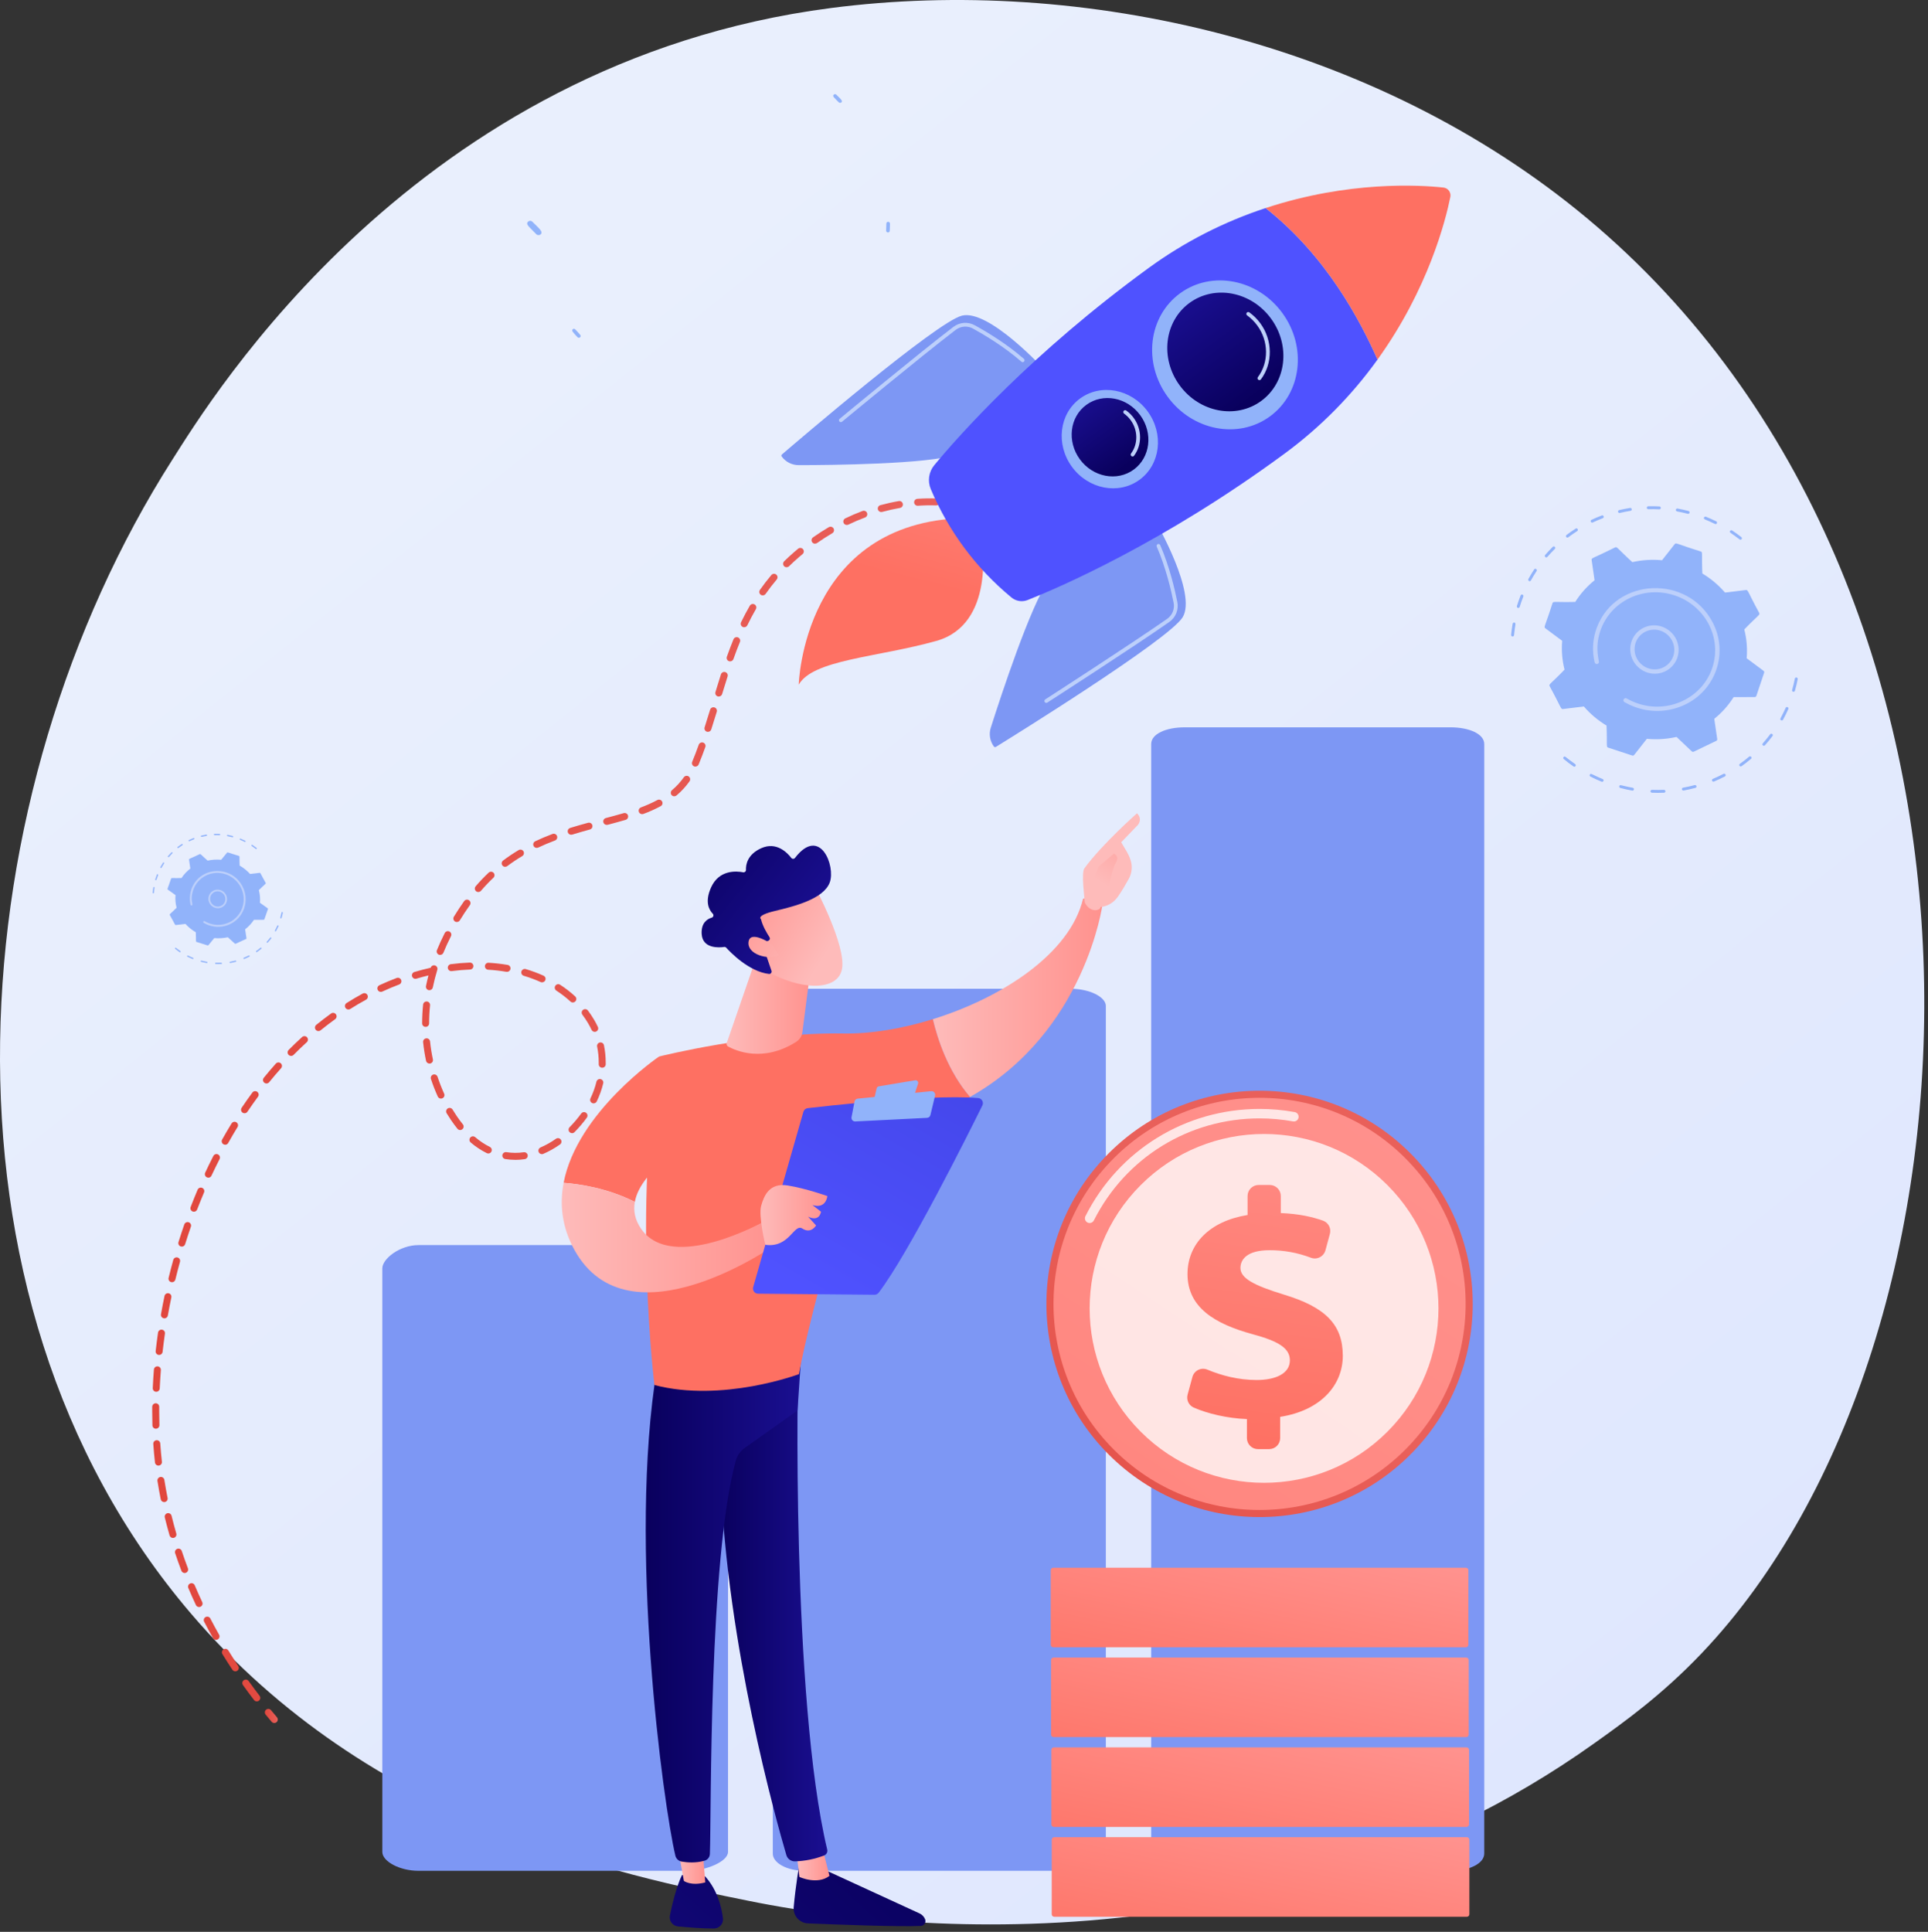 <svg width="518" height="519" viewBox="0 0 518 519" fill="none" xmlns="http://www.w3.org/2000/svg">
<rect x="0" y="0" width="518" height="519" fill="#333333" stroke="none"/>
<g clip-path="url(#clip0_388_497)">
<path d="M457.071 444.279C446.455 455.405 436.418 462.577 428.473 468.246C335.186 534.87 224.798 515.45 201.337 510.707C166.695 503.704 99.73 490.166 51.315 433.496C-21.931 347.76 -10.526 212.68 46.289 123.519C56.682 107.209 111.578 16.686 223.161 2.17C290.684 -6.614 369.396 11.104 426.397 58.637C546.039 158.413 537.522 359.979 457.071 444.279Z" fill="url(#paint0_linear_388_497)"/>
<path d="M144.099 62.939C142.254 60.967 141.111 60.3 141.877 59.548C142.028 59.399 142.232 59.316 142.444 59.316C142.657 59.316 142.861 59.399 143.012 59.548C145.003 61.511 146 62.293 145.237 62.986C145.007 63.199 144.402 63.259 144.099 62.939Z" fill="#91B3FA"/>
<path d="M406.002 170.559C406.097 169.56 406.233 168.554 406.407 167.566C406.427 167.465 406.486 167.377 406.569 167.32C406.653 167.263 406.756 167.242 406.854 167.261C407.431 167.376 407.055 167.708 406.774 170.652C406.768 170.703 406.753 170.753 406.729 170.798C406.705 170.843 406.672 170.883 406.632 170.915C406.593 170.947 406.547 170.971 406.499 170.985C406.45 170.999 406.399 171.003 406.349 170.997C406.246 170.986 406.152 170.934 406.087 170.851C406.022 170.769 405.991 170.664 406.002 170.559ZM407.553 162.804C407.851 161.842 408.189 160.875 408.551 159.962C408.745 159.472 409.461 159.792 409.275 160.267C408.915 161.18 408.587 162.11 408.298 163.051C408.267 163.152 408.197 163.236 408.105 163.285C408.014 163.333 407.906 163.343 407.808 163.311C407.709 163.279 407.627 163.209 407.579 163.115C407.531 163.021 407.522 162.911 407.553 162.81V162.804ZM410.634 155.546C411.116 154.674 411.639 153.81 412.19 152.978C412.473 152.55 413.121 152.991 412.84 153.418C412.301 154.232 411.788 155.078 411.316 155.934C411.067 156.391 410.386 155.995 410.634 155.546ZM415.179 149.647C415.14 149.614 415.109 149.573 415.086 149.527C415.063 149.481 415.049 149.431 415.045 149.379C415.041 149.328 415.048 149.276 415.064 149.227C415.08 149.178 415.105 149.133 415.139 149.094C415.79 148.342 416.479 147.607 417.191 146.908C417.556 146.549 418.105 147.112 417.74 147.47C417.044 148.155 416.366 148.877 415.728 149.613C415.659 149.691 415.563 149.738 415.46 149.744C415.358 149.751 415.257 149.716 415.179 149.647ZM420.802 144.272C420.771 144.231 420.749 144.185 420.735 144.135C420.722 144.086 420.719 144.034 420.725 143.983C420.732 143.932 420.749 143.883 420.774 143.839C420.8 143.794 420.834 143.756 420.874 143.725C421.668 143.124 422.495 142.547 423.332 142.011C423.764 141.735 424.188 142.396 423.756 142.672C422.936 143.197 422.118 143.762 421.349 144.346C421.266 144.409 421.163 144.436 421.061 144.422C420.959 144.408 420.866 144.354 420.802 144.272ZM427.627 140.373C427.533 140.337 427.456 140.265 427.411 140.174C427.388 140.128 427.375 140.077 427.372 140.026C427.369 139.975 427.376 139.923 427.393 139.875C427.41 139.826 427.436 139.782 427.47 139.744C427.504 139.706 427.545 139.676 427.591 139.654C428.485 139.228 429.42 138.834 430.351 138.481C430.448 138.444 430.555 138.448 430.649 138.49C430.743 138.533 430.817 138.612 430.855 138.709C430.874 138.757 430.883 138.808 430.882 138.859C430.881 138.911 430.87 138.961 430.85 139.009C430.829 139.056 430.8 139.098 430.763 139.133C430.726 139.168 430.683 139.195 430.636 139.213C429.724 139.559 428.814 139.945 427.931 140.362C427.883 140.385 427.832 140.397 427.78 140.399C427.728 140.401 427.676 140.392 427.627 140.373ZM434.969 137.785C434.91 137.763 434.857 137.726 434.815 137.679C434.773 137.631 434.742 137.573 434.727 137.511C434.714 137.461 434.712 137.409 434.719 137.359C434.727 137.308 434.744 137.259 434.77 137.215C434.797 137.171 434.831 137.133 434.872 137.103C434.913 137.073 434.959 137.052 435.008 137.041C435.978 136.809 436.969 136.613 437.955 136.459C438.056 136.443 438.16 136.468 438.243 136.529C438.327 136.59 438.384 136.682 438.402 136.785C438.41 136.836 438.409 136.888 438.398 136.938C438.386 136.988 438.365 137.035 438.336 137.077C438.306 137.118 438.269 137.153 438.225 137.18C438.182 137.206 438.134 137.224 438.084 137.231C437.119 137.383 436.148 137.575 435.197 137.802C435.122 137.821 435.043 137.817 434.969 137.791V137.785ZM442.451 136.415C442.449 136.363 442.457 136.312 442.475 136.264C442.492 136.216 442.519 136.171 442.554 136.134C442.589 136.096 442.63 136.066 442.677 136.046C442.723 136.025 442.773 136.014 442.823 136.013C443.821 135.987 444.834 135.999 445.835 136.051C446.351 136.08 446.32 136.858 445.807 136.832C444.827 136.78 443.833 136.768 442.854 136.796C442.753 136.798 442.654 136.761 442.579 136.691C442.504 136.621 442.458 136.525 442.451 136.421V136.415ZM467.369 144.902C465.039 143.084 464.516 143.113 464.837 142.618C464.894 142.532 464.983 142.472 465.084 142.451C465.184 142.431 465.289 142.452 465.374 142.509C466.216 143.066 467.046 143.664 467.843 144.285C468.249 144.613 467.786 145.228 467.369 144.908V144.902ZM450.258 136.934C450.267 136.883 450.286 136.835 450.313 136.792C450.341 136.748 450.376 136.711 450.418 136.682C450.459 136.652 450.506 136.632 450.555 136.621C450.605 136.61 450.656 136.61 450.705 136.619C451.691 136.799 452.684 137.018 453.656 137.274C453.705 137.286 453.751 137.308 453.792 137.339C453.832 137.37 453.866 137.408 453.892 137.452C453.918 137.497 453.936 137.545 453.943 137.596C453.95 137.647 453.948 137.699 453.936 137.749C453.923 137.799 453.902 137.846 453.872 137.888C453.842 137.929 453.804 137.964 453.761 137.991C453.718 138.017 453.67 138.035 453.62 138.042C453.57 138.05 453.519 138.047 453.47 138.035C452.517 137.784 451.544 137.569 450.579 137.392C450.478 137.375 450.388 137.318 450.328 137.233C450.268 137.149 450.243 137.043 450.258 136.94V136.934ZM460.762 140.754C458.125 139.451 457.612 139.584 457.825 139.033C457.865 138.938 457.939 138.862 458.033 138.822C458.127 138.782 458.232 138.78 458.327 138.817C459.264 139.192 460.195 139.609 461.096 140.053C461.142 140.075 461.183 140.106 461.217 140.144C461.252 140.182 461.278 140.227 461.295 140.276C461.313 140.324 461.32 140.376 461.318 140.428C461.315 140.48 461.302 140.53 461.281 140.577C461.258 140.624 461.227 140.666 461.189 140.7C461.151 140.735 461.107 140.761 461.059 140.778C461.01 140.795 460.959 140.802 460.909 140.799C460.858 140.796 460.808 140.783 460.762 140.76V140.754Z" fill="#91B3FA"/>
<path d="M225.351 27.488C224.23 26.291 223.536 25.886 224.002 25.434C224.095 25.344 224.218 25.293 224.347 25.293C224.476 25.293 224.6 25.344 224.692 25.434C225.9 26.625 226.505 27.099 226.04 27.52C225.938 27.592 225.815 27.628 225.69 27.622C225.565 27.617 225.446 27.569 225.351 27.488Z" fill="#91B3FA"/>
<path d="M238.394 62.424C238.297 62.389 238.214 62.323 238.157 62.237C238.1 62.151 238.072 62.049 238.077 61.946C238.11 61.315 238.131 60.678 238.138 60.05C238.139 59.987 238.153 59.925 238.179 59.867C238.204 59.809 238.241 59.757 238.287 59.713C238.333 59.67 238.387 59.636 238.446 59.614C238.505 59.591 238.568 59.581 238.631 59.583C238.76 59.586 238.883 59.639 238.973 59.731C239.063 59.824 239.113 59.947 239.113 60.076C239.113 60.717 239.085 61.367 239.05 62.009C239.046 62.072 239.03 62.134 239.002 62.191C238.974 62.248 238.936 62.299 238.888 62.34C238.84 62.382 238.785 62.413 238.725 62.433C238.664 62.453 238.601 62.461 238.538 62.456C238.489 62.453 238.44 62.442 238.394 62.424Z" fill="#91B3FA"/>
<path d="M430.29 209.999C429.284 209.587 428.282 209.127 427.313 208.633C427.267 208.611 427.226 208.579 427.193 208.541C427.159 208.502 427.134 208.458 427.118 208.409C427.102 208.361 427.095 208.31 427.099 208.259C427.102 208.208 427.116 208.159 427.139 208.113C427.412 207.581 427.634 208.08 430.589 209.288C430.636 209.307 430.68 209.335 430.716 209.37C430.753 209.406 430.782 209.448 430.802 209.495C430.823 209.542 430.833 209.593 430.834 209.644C430.835 209.695 430.825 209.745 430.806 209.793C430.764 209.888 430.686 209.962 430.59 210.001C430.494 210.039 430.386 210.038 430.29 209.999ZM435.053 211.216C435.203 210.637 435.545 211.079 438.662 211.632C438.713 211.64 438.761 211.658 438.805 211.685C438.849 211.713 438.887 211.748 438.917 211.79C438.947 211.832 438.968 211.879 438.98 211.93C438.991 211.98 438.993 212.032 438.984 212.083C438.975 212.133 438.957 212.18 438.929 212.223C438.901 212.266 438.866 212.303 438.824 212.332C438.782 212.361 438.735 212.381 438.685 212.392C438.636 212.402 438.584 212.403 438.534 212.394C437.468 212.204 436.392 211.968 435.338 211.69C435.288 211.678 435.241 211.656 435.2 211.626C435.158 211.595 435.123 211.557 435.097 211.512C435.07 211.468 435.053 211.419 435.045 211.368C435.038 211.318 435.04 211.266 435.053 211.216ZM422.753 205.905C421.853 205.286 420.981 204.622 420.143 203.93C420.103 203.899 420.07 203.859 420.046 203.814C420.022 203.77 420.007 203.72 420.002 203.67C419.997 203.619 420.002 203.568 420.017 203.519C420.032 203.471 420.056 203.426 420.089 203.387C420.476 202.936 420.581 203.462 423.197 205.275C423.239 205.303 423.275 205.34 423.303 205.383C423.331 205.425 423.35 205.473 423.36 205.523C423.369 205.573 423.368 205.624 423.358 205.674C423.347 205.724 423.326 205.771 423.297 205.813C423.267 205.856 423.229 205.892 423.185 205.92C423.141 205.947 423.092 205.966 423.04 205.974C422.989 205.983 422.936 205.981 422.886 205.969C422.835 205.957 422.787 205.935 422.745 205.905H422.753ZM443.697 212.937C443.621 212.909 443.555 212.858 443.509 212.791C443.463 212.723 443.439 212.643 443.441 212.562C443.443 212.511 443.455 212.461 443.476 212.415C443.497 212.369 443.528 212.328 443.565 212.294C443.602 212.259 443.646 212.233 443.694 212.216C443.742 212.199 443.792 212.191 443.843 212.194C444.908 212.236 445.983 212.234 447.042 212.194C447.146 212.189 447.247 212.225 447.324 212.293C447.402 212.362 447.449 212.458 447.456 212.562C447.459 212.613 447.452 212.664 447.435 212.711C447.418 212.759 447.392 212.803 447.358 212.841C447.323 212.879 447.282 212.909 447.236 212.93C447.19 212.951 447.14 212.963 447.089 212.965C446.007 213.011 444.909 213.013 443.823 212.965C443.778 212.964 443.732 212.954 443.69 212.937H443.697ZM452.135 212.358C452.073 212.334 452.017 212.294 451.974 212.243C451.93 212.193 451.9 212.132 451.886 212.066C451.876 212.016 451.875 211.964 451.885 211.914C451.895 211.864 451.916 211.817 451.944 211.775C451.973 211.733 452.01 211.697 452.053 211.669C452.096 211.642 452.145 211.624 452.195 211.615C453.236 211.428 454.283 211.193 455.304 210.918C455.405 210.892 455.511 210.905 455.602 210.956C455.692 211.007 455.759 211.091 455.789 211.19C455.803 211.239 455.808 211.29 455.802 211.34C455.796 211.391 455.78 211.44 455.755 211.484C455.73 211.528 455.696 211.567 455.656 211.597C455.616 211.628 455.57 211.651 455.52 211.663C454.47 211.943 453.41 212.182 452.346 212.374C452.273 212.388 452.198 212.382 452.127 212.358H452.135ZM460.212 209.964C460.163 209.946 460.118 209.918 460.08 209.882C460.042 209.847 460.012 209.803 459.99 209.755C459.97 209.709 459.958 209.659 459.957 209.609C459.956 209.558 459.965 209.508 459.983 209.46C460.002 209.413 460.03 209.37 460.065 209.334C460.101 209.298 460.143 209.27 460.19 209.251C461.162 208.842 462.128 208.388 463.061 207.898C463.153 207.851 463.26 207.841 463.359 207.871C463.459 207.902 463.542 207.97 463.592 208.061C463.617 208.104 463.633 208.153 463.639 208.203C463.645 208.253 463.641 208.304 463.627 208.352C463.613 208.401 463.59 208.446 463.558 208.485C463.526 208.525 463.487 208.557 463.442 208.58C462.49 209.078 461.504 209.542 460.513 209.958C460.417 210 460.308 210.002 460.211 209.964H460.212ZM467.542 205.888C467.47 205.861 467.408 205.813 467.363 205.751C467.332 205.711 467.31 205.665 467.298 205.616C467.285 205.566 467.283 205.515 467.29 205.465C467.298 205.415 467.316 205.367 467.343 205.323C467.369 205.28 467.404 205.243 467.446 205.214C468.301 204.613 469.141 203.954 469.94 203.277C470.02 203.21 470.122 203.178 470.226 203.186C470.329 203.194 470.425 203.242 470.494 203.32C470.527 203.358 470.553 203.403 470.57 203.451C470.586 203.499 470.593 203.55 470.59 203.6C470.586 203.651 470.572 203.701 470.55 203.746C470.527 203.791 470.495 203.832 470.456 203.864C469.64 204.555 468.784 205.217 467.906 205.842C467.853 205.879 467.791 205.903 467.726 205.912C467.661 205.92 467.595 205.912 467.534 205.888H467.542ZM473.648 200.248C473.189 199.848 473.731 199.769 475.598 197.267C475.898 196.86 476.537 197.324 476.231 197.731C475.592 198.585 474.908 199.422 474.197 200.218C474.127 200.295 474.029 200.341 473.925 200.347C473.821 200.353 473.719 200.317 473.641 200.248H473.648ZM478.525 193.505C477.988 193.215 478.493 193.023 479.756 190.165C479.962 189.703 480.682 190.015 480.475 190.482C480.044 191.457 479.566 192.423 479.054 193.356C479.003 193.446 478.919 193.512 478.82 193.54C478.721 193.568 478.615 193.555 478.525 193.505ZM481.732 185.835C481.64 185.802 481.565 185.735 481.52 185.648C481.476 185.561 481.466 185.461 481.492 185.367C481.78 184.358 482.026 183.329 482.225 182.309C482.235 182.259 482.255 182.212 482.284 182.169C482.313 182.127 482.349 182.091 482.392 182.063C482.435 182.035 482.482 182.016 482.533 182.006C482.583 181.997 482.634 181.998 482.684 182.009C482.784 182.029 482.873 182.087 482.93 182.171C482.988 182.255 483.011 182.359 482.995 182.459C482.791 183.501 482.545 184.549 482.245 185.578C482.215 185.677 482.147 185.76 482.057 185.808C481.966 185.857 481.86 185.868 481.762 185.838L481.732 185.835Z" fill="#91B3FA"/>
<path d="M155.16 90.58C154.007 89.337 153.424 88.836 153.91 88.438C154.396 88.04 154.696 88.666 155.877 89.942C155.92 89.987 155.954 90.041 155.976 90.1C155.999 90.16 156.009 90.222 156.006 90.286C156.003 90.349 155.988 90.411 155.961 90.468C155.934 90.525 155.896 90.576 155.849 90.618C155.752 90.703 155.625 90.747 155.496 90.74C155.368 90.733 155.247 90.675 155.16 90.58Z" fill="#91B3FA"/>
<path d="M419.917 190.484L425.536 189.799C427.277 191.817 429.334 193.547 431.629 194.925C431.849 200.268 431.478 200.658 432.059 200.848L438.535 202.976C438.626 203.006 438.725 203.008 438.817 202.981C438.909 202.955 438.991 202.9 439.051 202.826L442.461 198.486C445.132 198.74 447.827 198.57 450.443 197.983L454.532 201.857C454.601 201.923 454.69 201.967 454.785 201.982C454.881 201.998 454.979 201.984 455.066 201.942L461.122 199.031C461.208 198.989 461.278 198.922 461.323 198.839C461.368 198.756 461.385 198.661 461.372 198.568L460.579 193.11C462.626 191.466 464.382 189.499 465.775 187.287L471.446 187.266C471.541 187.268 471.634 187.24 471.712 187.186C471.79 187.132 471.849 187.056 471.88 186.968L473.977 180.722C474.007 180.632 474.008 180.535 473.978 180.445C473.949 180.355 473.891 180.276 473.814 180.22L469.283 176.847C469.504 174.248 469.289 171.631 468.645 169.101C472.406 165.209 472.934 165.206 472.66 164.68C469.52 158.926 469.698 158.436 469.082 158.511L463.465 159.196C461.724 157.177 459.666 155.447 457.37 154.07C457.152 148.731 457.522 148.338 456.942 148.147C450.471 146.143 450.316 145.704 449.95 146.17L446.54 150.512C443.869 150.256 441.174 150.426 438.558 151.014C434.533 147.354 434.48 146.793 433.934 147.054C427.988 150.04 427.538 149.839 427.623 150.428L428.416 155.886C426.37 157.53 424.614 159.498 423.22 161.709C417.807 161.839 417.306 161.465 417.115 162.036C415.146 168.252 414.692 168.419 415.181 168.785L419.711 172.156C419.49 174.755 419.706 177.373 420.35 179.902C416.601 183.785 416.059 183.796 416.335 184.325C419.481 190.071 419.303 190.56 419.917 190.484Z" fill="#91B3FA"/>
<path d="M438.014 173.97C438.25 170.4 441.352 167.731 444.927 168.022C448.502 168.313 451.222 171.452 450.986 175.023C450.75 178.594 447.648 181.263 444.069 180.979C440.495 180.678 437.778 177.541 438.014 173.97ZM444.851 169.178C441.948 168.943 439.365 171.089 439.174 174.065C438.98 176.998 441.211 179.578 444.149 179.815C447.086 180.052 449.635 177.855 449.826 174.93C450.017 172.004 447.783 169.415 444.851 169.178Z" fill="#BDD0FB"/>
<path d="M439.104 189.881C438.188 189.539 437.302 189.121 436.456 188.633C436.336 188.565 436.245 188.458 436.197 188.33C436.15 188.202 436.15 188.061 436.198 187.933C436.21 187.902 436.224 187.872 436.241 187.843C436.323 187.712 436.453 187.617 436.605 187.581C436.756 187.544 436.916 187.567 437.05 187.646C438.025 188.208 439.056 188.669 440.126 189.021C448.214 191.685 456.912 187.661 459.828 180.026C459.902 179.83 459.979 179.633 460.039 179.428C462.742 171.357 458.149 162.664 449.868 159.935C441.587 157.206 432.654 161.479 429.955 169.523C428.352 174.306 429.754 177.527 429.565 178.019C429.518 178.135 429.434 178.233 429.327 178.299C429.219 178.365 429.093 178.396 428.967 178.386C428.841 178.377 428.721 178.328 428.625 178.246C428.529 178.165 428.461 178.056 428.432 177.934C427.69 174.803 427.907 171.525 429.057 168.517C434.168 155.145 453.423 154.33 460.133 167.19C461.152 169.116 461.769 171.226 461.947 173.392C462.124 175.559 461.859 177.739 461.166 179.802C461.094 180.017 461.015 180.231 460.936 180.443C459.453 184.327 456.514 187.497 452.728 189.295C448.682 191.242 444.024 191.534 439.762 190.108C439.541 190.039 439.322 189.961 439.104 189.881Z" fill="#BDD0FB"/>
<path d="M41.001 239.798C41.044 239.342 41.105 238.882 41.184 238.43C41.193 238.384 41.219 238.344 41.257 238.318C41.295 238.292 41.341 238.282 41.386 238.291C41.646 238.343 41.477 238.495 41.349 239.841C41.347 239.864 41.34 239.887 41.329 239.908C41.318 239.928 41.303 239.947 41.285 239.961C41.268 239.976 41.247 239.987 41.225 239.993C41.203 240 41.18 240.002 41.158 239.999C41.111 239.994 41.069 239.97 41.039 239.932C41.01 239.895 40.996 239.846 41.001 239.798ZM41.701 236.253C41.836 235.814 41.989 235.372 42.152 234.954C42.239 234.73 42.563 234.876 42.479 235.093C42.316 235.511 42.168 235.936 42.038 236.366C42.024 236.412 41.992 236.451 41.951 236.473C41.909 236.495 41.861 236.5 41.816 236.485C41.772 236.471 41.735 236.438 41.713 236.395C41.691 236.352 41.687 236.302 41.701 236.256V236.253ZM43.093 232.935C43.311 232.536 43.547 232.142 43.796 231.761C43.923 231.566 44.216 231.767 44.089 231.962C43.845 232.335 43.614 232.722 43.401 233.113C43.288 233.321 42.981 233.141 43.093 232.935ZM45.145 230.239C45.128 230.223 45.114 230.205 45.103 230.184C45.093 230.163 45.087 230.14 45.085 230.116C45.083 230.093 45.086 230.069 45.093 230.047C45.1 230.024 45.112 230.004 45.127 229.986C45.421 229.642 45.733 229.306 46.054 228.987C46.219 228.822 46.467 229.08 46.302 229.243C45.987 229.557 45.681 229.886 45.394 230.223C45.362 230.259 45.319 230.28 45.272 230.283C45.226 230.286 45.18 230.27 45.145 230.239ZM47.685 227.781C47.671 227.763 47.661 227.742 47.655 227.719C47.649 227.696 47.647 227.673 47.65 227.649C47.653 227.626 47.661 227.604 47.672 227.583C47.684 227.563 47.699 227.546 47.717 227.531C48.076 227.257 48.449 226.993 48.827 226.748C49.022 226.622 49.214 226.924 49.019 227.05C48.648 227.29 48.279 227.548 47.932 227.815C47.895 227.844 47.848 227.856 47.802 227.85C47.756 227.844 47.714 227.819 47.685 227.781ZM50.767 225.999C50.724 225.982 50.69 225.95 50.669 225.908C50.659 225.887 50.653 225.864 50.652 225.84C50.65 225.817 50.654 225.794 50.661 225.771C50.669 225.749 50.681 225.729 50.696 225.712C50.711 225.694 50.73 225.68 50.751 225.671C51.154 225.476 51.577 225.296 51.997 225.134C52.041 225.117 52.089 225.119 52.132 225.138C52.174 225.158 52.208 225.194 52.225 225.238C52.233 225.26 52.237 225.284 52.237 225.307C52.237 225.331 52.232 225.354 52.222 225.375C52.213 225.397 52.2 225.416 52.183 225.432C52.167 225.448 52.147 225.461 52.126 225.469C51.714 225.627 51.303 225.804 50.904 225.994C50.883 226.004 50.86 226.01 50.836 226.011C50.812 226.012 50.789 226.008 50.767 225.999ZM54.083 224.816C54.056 224.806 54.032 224.789 54.013 224.767C53.994 224.746 53.98 224.719 53.973 224.691C53.968 224.668 53.967 224.644 53.97 224.621C53.973 224.598 53.981 224.576 53.993 224.556C54.005 224.536 54.02 224.518 54.039 224.504C54.057 224.491 54.078 224.481 54.1 224.476C54.538 224.37 54.986 224.28 55.431 224.21C55.477 224.203 55.524 224.214 55.561 224.242C55.599 224.27 55.625 224.312 55.633 224.359C55.637 224.382 55.636 224.406 55.631 224.429C55.626 224.452 55.617 224.473 55.603 224.492C55.59 224.511 55.573 224.527 55.553 224.539C55.534 224.552 55.512 224.559 55.49 224.563C55.054 224.632 54.615 224.72 54.186 224.824C54.152 224.832 54.116 224.831 54.083 224.819V224.816ZM57.462 224.19C57.461 224.166 57.464 224.143 57.472 224.121C57.48 224.099 57.493 224.078 57.508 224.061C57.524 224.044 57.543 224.03 57.564 224.021C57.584 224.011 57.607 224.006 57.63 224.006C58.081 223.994 58.538 224 58.99 224.023C59.223 224.037 59.209 224.392 58.977 224.38C58.535 224.357 58.086 224.351 57.644 224.364C57.598 224.365 57.554 224.348 57.52 224.316C57.486 224.284 57.465 224.24 57.462 224.193V224.19ZM68.715 228.069C67.663 227.239 67.427 227.252 67.571 227.026C67.597 226.986 67.638 226.959 67.683 226.949C67.728 226.94 67.775 226.949 67.814 226.975C68.194 227.23 68.569 227.504 68.929 227.788C69.113 227.937 68.903 228.218 68.715 228.072V228.069ZM60.988 224.427C60.992 224.404 61 224.382 61.013 224.362C61.025 224.342 61.041 224.325 61.06 224.312C61.078 224.298 61.099 224.289 61.122 224.284C61.144 224.279 61.167 224.279 61.19 224.283C61.635 224.365 62.083 224.465 62.522 224.582C62.544 224.588 62.565 224.598 62.583 224.612C62.602 224.626 62.617 224.644 62.629 224.664C62.641 224.684 62.648 224.707 62.652 224.73C62.655 224.753 62.654 224.777 62.648 224.8C62.643 224.823 62.633 224.844 62.62 224.863C62.606 224.882 62.589 224.898 62.569 224.91C62.55 224.922 62.528 224.93 62.506 224.934C62.483 224.937 62.46 224.936 62.438 224.93C62.008 224.815 61.568 224.717 61.132 224.637C61.087 224.629 61.046 224.603 61.019 224.564C60.992 224.525 60.981 224.477 60.988 224.43V224.427ZM65.731 226.173C64.54 225.577 64.308 225.639 64.405 225.387C64.423 225.343 64.457 225.309 64.499 225.29C64.541 225.272 64.588 225.271 64.631 225.288C65.055 225.459 65.475 225.65 65.882 225.853C65.903 225.863 65.921 225.877 65.937 225.894C65.952 225.912 65.964 225.932 65.972 225.955C65.98 225.977 65.983 226.001 65.982 226.024C65.981 226.048 65.975 226.071 65.966 226.092C65.955 226.114 65.941 226.133 65.924 226.149C65.907 226.164 65.887 226.177 65.865 226.184C65.843 226.192 65.82 226.195 65.797 226.194C65.775 226.192 65.752 226.186 65.731 226.176V226.173Z" fill="#91B3FA"/>
<path d="M51.737 257.645C51.273 257.459 50.812 257.251 50.366 257.028C50.345 257.018 50.326 257.003 50.311 256.986C50.296 256.969 50.284 256.949 50.276 256.927C50.269 256.905 50.266 256.882 50.268 256.859C50.269 256.836 50.276 256.814 50.286 256.793C50.412 256.553 50.514 256.778 51.874 257.324C51.896 257.332 51.916 257.345 51.933 257.361C51.95 257.377 51.963 257.396 51.972 257.417C51.982 257.438 51.987 257.461 51.987 257.484C51.987 257.507 51.983 257.53 51.974 257.552C51.955 257.594 51.919 257.628 51.875 257.645C51.83 257.663 51.781 257.662 51.737 257.645ZM53.929 258.194C53.998 257.933 54.156 258.132 55.59 258.382C55.614 258.386 55.636 258.394 55.656 258.406C55.676 258.419 55.694 258.435 55.708 258.454C55.721 258.472 55.731 258.494 55.737 258.517C55.742 258.539 55.743 258.563 55.739 258.586C55.735 258.608 55.726 258.63 55.713 258.649C55.701 258.669 55.684 258.685 55.665 258.698C55.646 258.711 55.624 258.72 55.601 258.725C55.578 258.73 55.555 258.73 55.532 258.726C55.041 258.641 54.546 258.534 54.06 258.409C54.037 258.403 54.016 258.393 53.997 258.379C53.978 258.365 53.962 258.348 53.949 258.328C53.937 258.308 53.929 258.286 53.926 258.263C53.922 258.24 53.923 258.217 53.929 258.194ZM48.267 255.796C47.853 255.516 47.452 255.216 47.066 254.904C47.047 254.89 47.032 254.872 47.021 254.852C47.01 254.831 47.003 254.809 47.001 254.786C46.999 254.764 47.001 254.74 47.008 254.718C47.015 254.697 47.026 254.676 47.041 254.658C47.219 254.455 47.267 254.692 48.471 255.511C48.491 255.524 48.508 255.541 48.52 255.56C48.533 255.579 48.542 255.601 48.547 255.623C48.551 255.646 48.551 255.669 48.546 255.692C48.541 255.714 48.531 255.735 48.518 255.754C48.504 255.773 48.486 255.79 48.466 255.802C48.446 255.815 48.423 255.823 48.4 255.827C48.376 255.831 48.352 255.83 48.328 255.825C48.305 255.819 48.283 255.809 48.264 255.796H48.267ZM57.908 258.972C57.873 258.959 57.843 258.936 57.822 258.905C57.8 258.875 57.789 258.839 57.79 258.802C57.791 258.779 57.797 258.757 57.806 258.736C57.816 258.715 57.83 258.696 57.847 258.681C57.865 258.666 57.885 258.654 57.907 258.646C57.929 258.638 57.952 258.635 57.975 258.636C58.465 258.655 58.961 258.654 59.448 258.636C59.496 258.634 59.542 258.65 59.578 258.681C59.614 258.712 59.635 258.755 59.639 258.802C59.64 258.825 59.637 258.848 59.629 258.87C59.621 258.891 59.609 258.911 59.593 258.928C59.577 258.945 59.558 258.959 59.537 258.968C59.516 258.978 59.493 258.983 59.469 258.984C58.972 259.005 58.466 259.006 57.966 258.984C57.945 258.984 57.924 258.979 57.905 258.972H57.908ZM61.792 258.71C61.764 258.699 61.738 258.681 61.718 258.658C61.698 258.635 61.684 258.608 61.678 258.578C61.673 258.556 61.673 258.532 61.677 258.51C61.682 258.487 61.691 258.466 61.705 258.447C61.718 258.428 61.735 258.411 61.755 258.399C61.775 258.387 61.797 258.378 61.82 258.375C62.299 258.29 62.781 258.184 63.251 258.06C63.297 258.048 63.346 258.054 63.388 258.077C63.43 258.1 63.461 258.138 63.474 258.183C63.481 258.205 63.483 258.228 63.48 258.251C63.477 258.273 63.47 258.295 63.459 258.315C63.447 258.335 63.432 258.353 63.413 258.367C63.395 258.381 63.373 258.391 63.351 258.396C62.867 258.523 62.379 258.63 61.89 258.717C61.856 258.724 61.821 258.721 61.789 258.71H61.792ZM65.51 257.629C65.488 257.621 65.467 257.608 65.45 257.592C65.432 257.576 65.418 257.556 65.408 257.535C65.399 257.514 65.393 257.491 65.393 257.468C65.392 257.446 65.396 257.423 65.405 257.402C65.413 257.38 65.426 257.361 65.443 257.345C65.459 257.328 65.479 257.315 65.5 257.307C65.948 257.122 66.392 256.917 66.822 256.696C66.864 256.674 66.913 256.67 66.959 256.684C67.005 256.697 67.043 256.728 67.066 256.769C67.078 256.789 67.085 256.811 67.088 256.834C67.091 256.856 67.089 256.879 67.082 256.901C67.076 256.923 67.065 256.943 67.05 256.961C67.036 256.979 67.018 256.993 66.997 257.004C66.559 257.229 66.105 257.438 65.649 257.626C65.605 257.645 65.555 257.646 65.51 257.629ZM68.884 255.788C68.851 255.776 68.823 255.754 68.802 255.726C68.788 255.708 68.778 255.687 68.772 255.665C68.766 255.643 68.765 255.62 68.769 255.597C68.772 255.574 68.78 255.553 68.793 255.533C68.805 255.514 68.821 255.497 68.84 255.484C69.234 255.212 69.62 254.915 69.988 254.609C70.025 254.579 70.072 254.564 70.12 254.568C70.167 254.571 70.212 254.593 70.243 254.629C70.259 254.646 70.271 254.666 70.278 254.687C70.286 254.709 70.289 254.732 70.287 254.755C70.286 254.778 70.279 254.8 70.269 254.821C70.258 254.841 70.244 254.859 70.226 254.874C69.85 255.186 69.456 255.485 69.052 255.767C69.027 255.784 68.999 255.795 68.969 255.799C68.939 255.802 68.909 255.799 68.881 255.788H68.884ZM71.695 253.241C71.484 253.061 71.733 253.025 72.593 251.895C72.731 251.711 73.025 251.921 72.884 252.105C72.59 252.49 72.275 252.868 71.948 253.227C71.915 253.262 71.871 253.283 71.823 253.286C71.775 253.288 71.728 253.272 71.692 253.241H71.695ZM73.94 250.196C73.693 250.065 73.925 249.978 74.507 248.688C74.601 248.479 74.933 248.62 74.838 248.831C74.639 249.271 74.419 249.707 74.184 250.129C74.16 250.169 74.121 250.199 74.076 250.212C74.03 250.224 73.981 250.219 73.94 250.196ZM75.416 246.732C75.374 246.717 75.339 246.687 75.319 246.647C75.299 246.608 75.294 246.563 75.306 246.52C75.438 246.065 75.552 245.6 75.643 245.14C75.648 245.117 75.657 245.096 75.67 245.076C75.684 245.057 75.701 245.041 75.72 245.028C75.74 245.016 75.762 245.007 75.785 245.003C75.808 244.999 75.832 244.999 75.855 245.004C75.901 245.013 75.941 245.039 75.968 245.077C75.995 245.115 76.005 245.162 75.998 245.207C75.904 245.678 75.79 246.151 75.652 246.616C75.639 246.661 75.608 246.698 75.566 246.72C75.524 246.742 75.475 246.747 75.43 246.733L75.416 246.732Z" fill="#91B3FA"/>
<path d="M47.25 248.511L49.822 248.21C50.618 249.095 51.559 249.854 52.61 250.458C52.71 252.802 52.541 252.973 52.807 253.056L55.77 253.989C55.812 254.003 55.857 254.004 55.899 253.992C55.942 253.98 55.979 253.956 56.007 253.924L57.567 252.02C58.789 252.132 60.023 252.057 61.22 251.799L63.091 253.499C63.123 253.528 63.163 253.547 63.207 253.554C63.251 253.56 63.295 253.554 63.335 253.536L66.107 252.259C66.146 252.241 66.178 252.211 66.199 252.175C66.219 252.139 66.227 252.097 66.221 252.056L65.858 249.662C66.795 248.941 67.599 248.078 68.236 247.108L70.831 247.099C70.874 247.1 70.917 247.088 70.953 247.064C70.989 247.041 71.015 247.007 71.03 246.968L71.99 244.229C72.003 244.19 72.004 244.147 71.99 244.107C71.977 244.068 71.95 244.033 71.915 244.009L69.842 242.53C69.943 241.39 69.844 240.242 69.549 239.132C71.27 237.425 71.512 237.424 71.387 237.193C69.95 234.669 70.031 234.454 69.749 234.487L67.179 234.788C66.382 233.902 65.441 233.143 64.39 232.539C64.29 230.198 64.459 230.025 64.194 229.942C61.232 229.063 61.162 228.87 60.994 229.075L59.434 230.979C58.211 230.867 56.978 230.941 55.781 231.199C53.939 229.594 53.915 229.348 53.664 229.462C50.944 230.772 50.738 230.684 50.776 230.942L51.14 233.336C50.203 234.057 49.399 234.92 48.761 235.89C46.284 235.947 46.055 235.783 45.968 236.033C45.067 238.759 44.859 238.833 45.083 238.993L47.156 240.472C47.055 241.612 47.153 242.76 47.449 243.869C45.733 245.572 45.485 245.577 45.611 245.809C47.051 248.329 46.969 248.544 47.25 248.511Z" fill="#91B3FA"/>
<path d="M56.005 241.296C56.096 239.923 57.289 238.896 58.664 239.008C60.039 239.12 61.085 240.328 60.995 241.701C60.904 243.075 59.711 244.101 58.334 243.992C56.96 243.876 55.915 242.67 56.005 241.296ZM58.635 239.453C57.519 239.363 56.525 240.188 56.452 241.333C56.377 242.461 57.235 243.453 58.365 243.544C59.495 243.635 60.475 242.79 60.548 241.665C60.622 240.54 59.763 239.544 58.635 239.453Z" fill="#BDD0FB"/>
<path d="M55.899 248.491C55.495 248.336 55.104 248.146 54.731 247.924C54.678 247.893 54.637 247.844 54.617 247.786C54.596 247.728 54.596 247.664 54.617 247.606C54.622 247.592 54.628 247.578 54.636 247.565C54.672 247.505 54.73 247.462 54.796 247.446C54.863 247.429 54.934 247.44 54.993 247.476C55.423 247.731 55.878 247.94 56.35 248.101C59.918 249.311 63.755 247.482 65.042 244.012C65.074 243.923 65.108 243.833 65.135 243.74C66.327 240.071 64.301 236.12 60.648 234.88C56.994 233.639 53.053 235.581 51.862 239.238C51.155 241.412 51.774 242.876 51.69 243.1C51.669 243.152 51.633 243.197 51.585 243.227C51.538 243.257 51.482 243.271 51.427 243.266C51.371 243.262 51.318 243.24 51.276 243.203C51.233 243.166 51.203 243.116 51.191 243.061C50.863 241.638 50.959 240.148 51.466 238.781C53.721 232.702 62.216 232.332 65.176 238.177C65.626 239.053 65.898 240.012 65.976 240.997C66.055 241.981 65.938 242.972 65.632 243.91C65.6 244.008 65.565 244.105 65.531 244.202C64.876 245.967 63.58 247.408 61.909 248.225C60.125 249.11 58.069 249.243 56.189 248.594C56.092 248.563 55.995 248.528 55.899 248.491Z" fill="#BDD0FB"/>
<path d="M184.681 334.494H112.456C107.395 334.494 102.72 338.182 102.72 340.741V497.525C102.72 500.084 107.389 502.603 112.456 502.603H184.681C189.743 502.603 195.601 500.084 195.601 497.525V340.733C195.601 338.175 189.743 334.494 184.681 334.494Z" fill="#7D97F4"/>
<path d="M297.111 270.247C297.111 267.851 292.744 265.636 287.683 265.636H216.276C211.215 265.636 207.627 267.851 207.627 270.247V497.992C207.627 500.388 211.215 502.596 216.276 502.596H287.683C292.744 502.596 297.111 500.388 297.111 497.992V270.247Z" fill="#7D97F4"/>
<path d="M398.778 199.882C398.778 197.192 394.768 195.4 389.707 195.4H318.299C313.238 195.4 309.294 197.187 309.294 199.882V497.957C309.294 500.646 313.238 502.598 318.299 502.598H389.707C394.768 502.598 398.778 500.646 398.778 497.957V199.882Z" fill="#7D97F4"/>
<path d="M378.908 390.794C401.273 368.429 401.273 332.168 378.908 309.803C356.543 287.438 320.282 287.438 297.917 309.803C275.552 332.168 275.552 368.429 297.917 390.794C320.282 413.159 356.543 413.159 378.908 390.794Z" fill="url(#paint1_linear_388_497)"/>
<path d="M377.562 389.448C399.184 367.826 399.184 332.77 377.562 311.148C355.94 289.527 320.884 289.527 299.263 311.148C277.641 332.77 277.641 367.826 299.263 389.448C320.884 411.07 355.94 411.07 377.562 389.448Z" fill="url(#paint2_linear_388_497)"/>
<path opacity="0.78" d="M292.758 328.57C292.559 328.569 292.363 328.522 292.186 328.433C291.886 328.281 291.658 328.016 291.553 327.696C291.448 327.376 291.474 327.027 291.626 326.726C300.59 308.958 318.52 297.92 338.412 297.92C341.58 297.919 344.743 298.203 347.86 298.77C348.024 298.8 348.181 298.861 348.321 298.952C348.461 299.042 348.582 299.16 348.677 299.297C348.772 299.434 348.839 299.588 348.874 299.751C348.909 299.914 348.912 300.083 348.882 300.247C348.852 300.411 348.79 300.568 348.7 300.708C348.609 300.848 348.492 300.969 348.355 301.064C348.218 301.159 348.063 301.225 347.9 301.261C347.737 301.296 347.569 301.298 347.405 301.269C344.437 300.73 341.428 300.459 338.412 300.46C319.487 300.46 302.428 310.963 293.893 327.871C293.787 328.081 293.625 328.258 293.424 328.381C293.224 328.504 292.993 328.57 292.758 328.57Z" fill="white"/>
<path opacity="0.78" d="M372.752 384.639C391.052 366.339 391.052 336.67 372.752 318.37C354.453 300.071 324.783 300.071 306.484 318.37C288.184 336.67 288.184 366.339 306.484 384.639C324.783 402.938 354.453 402.938 372.752 384.639Z" fill="white"/>
<path d="M335.013 386.341V381.242C329.698 381.03 324.442 379.775 320.709 378.14C320.065 377.851 319.546 377.341 319.247 376.701C318.948 376.062 318.888 375.337 319.078 374.657L320.374 369.908C320.487 369.499 320.686 369.118 320.957 368.793C321.229 368.467 321.567 368.203 321.949 368.019C322.332 367.834 322.749 367.734 323.173 367.725C323.597 367.715 324.018 367.797 324.408 367.964C328.112 369.516 332.686 370.745 337.616 370.745C342.736 370.745 346.553 369.009 346.553 365.452C346.553 362.241 343.602 360.332 336.488 358.424C326.338 355.648 319.048 351.222 319.048 342.287C319.048 334.217 324.95 328.058 335.187 326.412V321.314C335.187 320.924 335.263 320.537 335.413 320.177C335.562 319.817 335.781 319.489 336.057 319.213C336.333 318.938 336.66 318.719 337.021 318.57C337.381 318.421 337.768 318.344 338.158 318.344H341.146C341.536 318.344 341.923 318.421 342.283 318.57C342.644 318.719 342.971 318.938 343.247 319.213C343.523 319.489 343.742 319.817 343.891 320.177C344.041 320.537 344.118 320.924 344.118 321.314V325.891C349.035 326.089 352.615 326.93 355.456 327.929C356.157 328.181 356.736 328.689 357.079 329.35C357.421 330.012 357.502 330.778 357.303 331.496L356.112 335.889C356.004 336.288 355.814 336.661 355.553 336.982C355.293 337.304 354.968 337.567 354.599 337.756C354.231 337.944 353.827 338.053 353.414 338.076C353.001 338.099 352.588 338.035 352.201 337.889C348.65 336.538 344.88 335.854 341.081 335.87C335.007 335.87 333.272 338.386 333.272 340.642C333.272 343.417 336.916 345.326 344.812 347.756C356.091 351.14 360.775 355.824 360.775 364.241C360.775 371.962 355.049 378.904 343.944 380.639V386.345C343.944 387.132 343.631 387.888 343.074 388.445C342.517 389.002 341.762 389.314 340.974 389.314H337.986C337.596 389.315 337.209 389.238 336.848 389.089C336.487 388.94 336.159 388.721 335.883 388.445C335.606 388.168 335.387 387.84 335.238 387.479C335.089 387.119 335.012 386.732 335.013 386.341Z" fill="url(#paint3_linear_388_497)"/>
<path d="M393.843 421.167H282.982C282.608 421.167 282.304 421.47 282.304 421.845V441.864C282.304 442.239 282.608 442.542 282.982 442.542H393.843C394.218 442.542 394.521 442.239 394.521 441.864V421.845C394.521 421.47 394.218 421.167 393.843 421.167Z" fill="url(#paint4_linear_388_497)"/>
<path d="M393.931 445.301H283.07C282.696 445.301 282.392 445.604 282.392 445.978V465.998C282.392 466.372 282.696 466.676 283.07 466.676H393.931C394.306 466.676 394.609 466.372 394.609 465.998V445.978C394.609 445.604 394.306 445.301 393.931 445.301Z" fill="url(#paint5_linear_388_497)"/>
<path d="M394.019 469.434H283.158C282.784 469.434 282.48 469.738 282.48 470.112V490.131C282.48 490.506 282.784 490.809 283.158 490.809H394.019C394.393 490.809 394.697 490.506 394.697 490.131V470.112C394.697 469.738 394.393 469.434 394.019 469.434Z" fill="url(#paint6_linear_388_497)"/>
<path d="M394.106 493.568H283.245C282.871 493.568 282.567 493.871 282.567 494.246V514.265C282.567 514.639 282.871 514.943 283.245 514.943H394.106C394.481 514.943 394.784 514.639 394.784 514.265V494.246C394.784 493.871 394.481 493.568 394.106 493.568Z" fill="url(#paint7_linear_388_497)"/>
<path d="M73.695 462.89C73.559 462.89 73.425 462.86 73.302 462.803C73.179 462.746 73.069 462.663 72.982 462.559C72.438 461.921 71.9 461.278 71.368 460.632C71.21 460.44 71.135 460.193 71.159 459.946C71.183 459.699 71.305 459.471 71.497 459.313C71.689 459.156 71.936 459.081 72.183 459.105C72.43 459.129 72.658 459.25 72.815 459.442C73.34 460.081 73.871 460.715 74.409 461.345C74.526 461.481 74.602 461.648 74.627 461.826C74.652 462.004 74.625 462.185 74.55 462.348C74.475 462.511 74.354 462.649 74.202 462.745C74.051 462.841 73.875 462.891 73.695 462.89Z" fill="url(#paint8_linear_388_497)"/>
<path d="M69.003 457.089C68.859 457.089 68.716 457.055 68.586 456.99C68.456 456.926 68.343 456.831 68.256 456.715C67.24 455.393 66.239 454.043 65.281 452.7C65.21 452.6 65.159 452.487 65.131 452.367C65.103 452.248 65.099 452.124 65.119 452.002C65.139 451.881 65.183 451.765 65.248 451.661C65.313 451.557 65.398 451.466 65.498 451.395C65.598 451.323 65.711 451.272 65.831 451.244C65.95 451.216 66.074 451.212 66.195 451.233C66.317 451.253 66.433 451.296 66.537 451.361C66.641 451.426 66.732 451.511 66.803 451.611C67.752 452.937 68.74 454.269 69.741 455.574C69.849 455.713 69.916 455.879 69.933 456.054C69.951 456.229 69.919 456.405 69.841 456.562C69.763 456.72 69.642 456.852 69.492 456.944C69.342 457.036 69.17 457.083 68.994 457.082L69.003 457.089ZM63.229 449.011C63.074 449.012 62.922 448.974 62.786 448.901C62.649 448.828 62.533 448.722 62.448 448.593C61.531 447.211 60.627 445.792 59.759 444.382C59.629 444.17 59.588 443.915 59.646 443.673C59.704 443.432 59.855 443.223 60.067 443.093C60.279 442.963 60.533 442.922 60.775 442.98C61.017 443.038 61.225 443.189 61.355 443.401C62.213 444.796 63.105 446.193 64.009 447.557C64.104 447.698 64.159 447.862 64.167 448.031C64.176 448.201 64.138 448.37 64.057 448.519C63.977 448.669 63.857 448.794 63.711 448.881C63.565 448.967 63.398 449.013 63.229 449.011ZM58.042 440.551C57.876 440.551 57.713 440.507 57.569 440.423C57.426 440.339 57.307 440.218 57.226 440.073C56.404 438.62 55.605 437.139 54.849 435.677C54.734 435.456 54.713 435.199 54.788 434.962C54.863 434.725 55.029 434.528 55.25 434.414C55.471 434.3 55.728 434.278 55.965 434.353C56.201 434.429 56.398 434.595 56.513 434.816C57.26 436.259 58.048 437.718 58.858 439.152C58.919 439.259 58.959 439.378 58.974 439.5C58.989 439.622 58.979 439.747 58.946 439.865C58.913 439.984 58.857 440.095 58.78 440.192C58.704 440.289 58.609 440.37 58.502 440.43C58.362 440.509 58.203 440.551 58.042 440.551ZM53.485 431.732C53.307 431.732 53.133 431.682 52.983 431.586C52.832 431.49 52.712 431.354 52.637 431.192C51.929 429.685 51.242 428.15 50.598 426.628C50.55 426.515 50.525 426.393 50.523 426.27C50.522 426.147 50.545 426.025 50.592 425.911C50.638 425.797 50.706 425.693 50.792 425.606C50.878 425.518 50.98 425.448 51.094 425.4C51.207 425.352 51.328 425.327 51.451 425.325C51.574 425.324 51.696 425.347 51.81 425.393C51.924 425.44 52.028 425.508 52.116 425.594C52.204 425.68 52.274 425.783 52.322 425.896C52.959 427.39 53.629 428.91 54.333 430.397C54.401 430.539 54.432 430.697 54.422 430.855C54.413 431.013 54.363 431.165 54.278 431.299C54.194 431.432 54.077 431.542 53.938 431.618C53.799 431.694 53.643 431.733 53.485 431.732ZM49.614 422.592C49.423 422.592 49.237 422.535 49.081 422.426C48.925 422.318 48.805 422.165 48.738 421.987C48.148 420.425 47.584 418.84 47.057 417.275C47.018 417.158 47.002 417.035 47.011 416.912C47.02 416.789 47.053 416.669 47.108 416.559C47.163 416.449 47.239 416.351 47.332 416.271C47.425 416.19 47.533 416.129 47.65 416.09C47.767 416.051 47.89 416.035 48.013 416.044C48.135 416.053 48.255 416.086 48.365 416.141C48.475 416.196 48.573 416.272 48.654 416.365C48.734 416.458 48.796 416.566 48.835 416.683C49.348 418.224 49.905 419.787 50.486 421.324C50.53 421.439 50.55 421.561 50.546 421.684C50.543 421.807 50.515 421.928 50.464 422.04C50.413 422.153 50.341 422.253 50.251 422.338C50.161 422.422 50.056 422.487 49.941 422.53C49.835 422.572 49.723 422.592 49.61 422.592H49.614ZM46.463 413.175C46.26 413.175 46.063 413.11 45.901 412.988C45.739 412.866 45.621 412.694 45.565 412.499C45.105 410.904 44.67 409.279 44.276 407.666C44.217 407.425 44.256 407.17 44.385 406.957C44.513 406.745 44.721 406.592 44.962 406.533C45.203 406.474 45.458 406.513 45.671 406.642C45.883 406.77 46.036 406.978 46.095 407.219C46.483 408.809 46.911 410.409 47.365 411.98C47.4 412.098 47.41 412.222 47.397 412.344C47.383 412.467 47.346 412.585 47.286 412.693C47.227 412.801 47.146 412.896 47.05 412.973C46.953 413.049 46.843 413.106 46.724 413.14C46.639 413.163 46.551 413.175 46.463 413.175ZM44.106 403.536C43.89 403.537 43.681 403.463 43.513 403.327C43.345 403.191 43.23 403.001 43.187 402.789C42.858 401.153 42.563 399.497 42.307 397.864C42.269 397.619 42.33 397.368 42.476 397.168C42.623 396.967 42.843 396.833 43.088 396.794C43.334 396.756 43.584 396.817 43.785 396.963C43.986 397.109 44.12 397.329 44.158 397.575C44.41 399.179 44.702 400.81 45.025 402.42C45.05 402.54 45.05 402.665 45.027 402.786C45.003 402.907 44.956 403.022 44.888 403.124C44.819 403.227 44.732 403.315 44.629 403.383C44.527 403.452 44.412 403.5 44.291 403.523C44.232 403.534 44.173 403.538 44.113 403.536H44.106ZM42.569 393.733C42.338 393.735 42.114 393.65 41.942 393.496C41.769 393.342 41.66 393.13 41.635 392.9C41.448 391.277 41.303 389.6 41.187 387.917C41.17 387.67 41.252 387.425 41.415 387.238C41.578 387.051 41.809 386.936 42.056 386.919C42.304 386.902 42.548 386.984 42.735 387.147C42.923 387.31 43.037 387.541 43.054 387.789C43.168 389.445 43.316 391.096 43.495 392.691C43.51 392.813 43.499 392.937 43.466 393.056C43.432 393.174 43.375 393.285 43.298 393.381C43.221 393.477 43.127 393.558 43.019 393.617C42.911 393.677 42.792 393.714 42.67 393.728C42.639 393.731 42.608 393.733 42.576 393.733H42.569ZM41.883 383.835C41.64 383.835 41.406 383.74 41.231 383.569C41.056 383.399 40.956 383.167 40.95 382.923C40.912 381.661 40.895 380.376 40.895 379.106C40.895 378.714 40.895 378.32 40.895 377.927C40.903 377.68 41.005 377.445 41.181 377.272C41.357 377.098 41.593 376.998 41.84 376.994C42.088 376.994 42.326 377.092 42.501 377.267C42.676 377.442 42.774 377.68 42.774 377.927C42.774 378.318 42.774 378.704 42.774 379.093C42.774 380.344 42.793 381.61 42.828 382.858C42.832 382.981 42.812 383.103 42.768 383.218C42.724 383.333 42.658 383.439 42.574 383.528C42.489 383.617 42.388 383.689 42.275 383.739C42.163 383.789 42.042 383.817 41.919 383.82L41.883 383.835ZM41.981 373.901H41.938C41.815 373.896 41.694 373.866 41.582 373.815C41.471 373.763 41.37 373.689 41.287 373.598C41.204 373.508 41.14 373.401 41.098 373.286C41.056 373.17 41.037 373.047 41.043 372.924C41.116 371.271 41.221 369.594 41.349 367.936C41.369 367.688 41.486 367.458 41.675 367.297C41.864 367.136 42.109 367.056 42.357 367.076C42.605 367.095 42.834 367.212 42.996 367.401C43.157 367.59 43.236 367.835 43.217 368.083C43.09 369.719 42.987 371.376 42.914 373.006C42.904 373.247 42.801 373.475 42.627 373.641C42.453 373.808 42.222 373.901 41.981 373.901ZM42.756 364.002C42.721 364.004 42.686 364.004 42.651 364.002C42.529 363.989 42.41 363.952 42.302 363.892C42.194 363.833 42.099 363.753 42.022 363.657C41.945 363.561 41.888 363.45 41.854 363.332C41.82 363.214 41.81 363.09 41.824 362.968C42.011 361.332 42.22 359.664 42.459 358.013C42.476 357.891 42.518 357.774 42.58 357.668C42.643 357.563 42.726 357.47 42.825 357.397C42.923 357.323 43.035 357.27 43.154 357.239C43.273 357.209 43.397 357.202 43.519 357.22C43.64 357.238 43.757 357.279 43.863 357.342C43.969 357.404 44.061 357.487 44.135 357.586C44.208 357.684 44.262 357.796 44.292 357.915C44.322 358.034 44.329 358.158 44.311 358.28C44.078 359.912 43.867 361.559 43.686 363.175C43.66 363.404 43.549 363.615 43.377 363.768C43.204 363.921 42.981 364.004 42.75 364.002H42.756ZM44.175 354.175C44.12 354.175 44.065 354.17 44.011 354.16C43.89 354.139 43.774 354.094 43.67 354.028C43.566 353.962 43.477 353.876 43.406 353.775C43.336 353.674 43.286 353.56 43.259 353.44C43.233 353.32 43.231 353.196 43.252 353.075C43.54 351.444 43.859 349.795 44.199 348.17C44.25 347.927 44.396 347.714 44.604 347.578C44.812 347.442 45.066 347.395 45.309 347.446C45.552 347.497 45.765 347.642 45.901 347.85C46.037 348.058 46.084 348.312 46.033 348.555C45.697 350.161 45.382 351.79 45.1 353.402C45.063 353.621 44.949 353.82 44.778 353.963C44.608 354.105 44.392 354.183 44.169 354.18L44.175 354.175ZM46.211 344.463C46.136 344.463 46.061 344.454 45.989 344.437C45.869 344.408 45.756 344.356 45.656 344.284C45.557 344.211 45.472 344.12 45.408 344.014C45.344 343.909 45.302 343.792 45.283 343.671C45.264 343.549 45.27 343.425 45.299 343.305C45.692 341.688 46.114 340.063 46.553 338.475C46.585 338.357 46.641 338.246 46.717 338.149C46.792 338.052 46.886 337.971 46.993 337.91C47.1 337.849 47.218 337.81 47.34 337.795C47.462 337.78 47.586 337.789 47.705 337.822C47.824 337.855 47.934 337.91 48.032 337.986C48.129 338.062 48.21 338.156 48.27 338.263C48.331 338.37 48.37 338.487 48.385 338.61C48.4 338.732 48.391 338.856 48.359 338.974C47.925 340.543 47.509 342.149 47.12 343.748C47.072 343.954 46.956 344.138 46.789 344.27C46.623 344.401 46.417 344.472 46.205 344.471L46.211 344.463ZM48.852 334.901C48.757 334.901 48.664 334.887 48.573 334.86C48.456 334.824 48.346 334.764 48.252 334.686C48.157 334.607 48.078 334.51 48.021 334.401C47.964 334.292 47.929 334.173 47.918 334.051C47.907 333.928 47.92 333.804 47.957 333.687C48.448 332.105 48.973 330.512 49.517 328.943C49.557 328.827 49.62 328.72 49.701 328.628C49.783 328.536 49.882 328.461 49.993 328.408C50.103 328.354 50.224 328.323 50.346 328.316C50.469 328.309 50.592 328.326 50.708 328.366C50.824 328.406 50.931 328.469 51.023 328.551C51.115 328.633 51.19 328.732 51.243 328.842C51.297 328.953 51.328 329.073 51.335 329.196C51.343 329.318 51.325 329.441 51.285 329.557C50.749 331.104 50.232 332.68 49.746 334.241C49.688 334.435 49.569 334.605 49.407 334.725C49.245 334.845 49.048 334.909 48.846 334.908L48.852 334.901ZM52.099 325.529C51.985 325.529 51.871 325.508 51.763 325.467C51.648 325.423 51.543 325.357 51.453 325.273C51.364 325.188 51.292 325.086 51.242 324.973C51.192 324.861 51.165 324.739 51.162 324.616C51.159 324.493 51.181 324.37 51.225 324.255C51.827 322.692 52.456 321.133 53.093 319.622C53.19 319.393 53.374 319.212 53.605 319.119C53.835 319.026 54.093 319.028 54.322 319.125C54.551 319.222 54.732 319.406 54.825 319.636C54.918 319.867 54.916 320.125 54.819 320.354C54.186 321.848 53.564 323.383 52.97 324.928C52.903 325.104 52.783 325.256 52.628 325.363C52.473 325.471 52.288 325.529 52.099 325.529ZM55.977 316.378C55.819 316.378 55.663 316.339 55.525 316.263C55.386 316.188 55.269 316.078 55.185 315.945C55.1 315.812 55.05 315.659 55.041 315.502C55.031 315.344 55.061 315.187 55.129 315.044C55.833 313.535 56.571 312.022 57.323 310.551C57.436 310.329 57.632 310.162 57.869 310.085C58.105 310.008 58.362 310.029 58.584 310.142C58.805 310.254 58.973 310.451 59.05 310.687C59.126 310.924 59.106 311.181 58.993 311.402C58.246 312.855 57.521 314.347 56.826 315.836C56.753 316 56.634 316.14 56.483 316.238C56.332 316.336 56.157 316.388 55.977 316.389V316.378ZM138.438 311.593C137.538 311.593 136.64 311.522 135.751 311.382C135.505 311.342 135.286 311.207 135.14 311.006C134.994 310.805 134.934 310.554 134.973 310.309C135.012 310.063 135.147 309.843 135.348 309.698C135.55 309.552 135.801 309.492 136.046 309.531C137.592 309.774 139.166 309.782 140.715 309.555C140.961 309.52 141.211 309.583 141.41 309.732C141.609 309.881 141.74 310.103 141.776 310.349C141.811 310.595 141.748 310.845 141.599 311.044C141.45 311.243 141.228 311.374 140.982 311.41C140.14 311.535 139.29 311.6 138.438 311.604V311.593ZM145.601 310.063C145.382 310.068 145.169 309.996 144.998 309.861C144.827 309.725 144.709 309.533 144.665 309.319C144.62 309.106 144.652 308.883 144.755 308.69C144.858 308.497 145.025 308.347 145.227 308.265C146.688 307.635 148.077 306.853 149.373 305.932C149.576 305.789 149.828 305.732 150.073 305.774C150.318 305.817 150.536 305.955 150.679 306.158C150.822 306.361 150.879 306.613 150.836 306.857C150.794 307.102 150.656 307.32 150.453 307.463C149.051 308.459 147.549 309.305 145.971 309.988C145.854 310.042 145.729 310.071 145.601 310.074V310.063ZM131.188 309.886C131.046 309.885 130.905 309.852 130.777 309.789C129.225 309.017 127.774 308.056 126.457 306.927C126.268 306.766 126.151 306.537 126.131 306.289C126.111 306.042 126.19 305.796 126.351 305.607C126.512 305.418 126.742 305.3 126.989 305.28C127.237 305.26 127.482 305.339 127.671 305.5C128.866 306.53 130.183 307.408 131.593 308.115C131.787 308.206 131.942 308.361 132.035 308.553C132.128 308.745 132.152 308.964 132.104 309.172C132.055 309.379 131.937 309.564 131.769 309.696C131.601 309.827 131.392 309.897 131.179 309.893L131.188 309.886ZM60.502 307.532C60.342 307.532 60.184 307.491 60.044 307.413C59.937 307.353 59.842 307.272 59.766 307.176C59.689 307.079 59.633 306.968 59.6 306.85C59.566 306.731 59.557 306.607 59.572 306.485C59.586 306.363 59.625 306.244 59.686 306.137C60.5 304.682 61.352 303.229 62.218 301.819C62.348 301.608 62.557 301.456 62.798 301.398C63.04 301.34 63.294 301.38 63.506 301.51C63.718 301.64 63.869 301.849 63.927 302.09C63.985 302.332 63.945 302.586 63.815 302.798C62.962 304.188 62.123 305.62 61.32 307.054C61.24 307.202 61.122 307.325 60.978 307.411C60.834 307.497 60.67 307.543 60.502 307.544V307.532ZM153.697 304.427C153.512 304.428 153.33 304.373 153.175 304.271C153.021 304.168 152.9 304.022 152.829 303.851C152.758 303.68 152.739 303.491 152.776 303.309C152.812 303.127 152.902 302.96 153.034 302.83C154.164 301.686 155.206 300.459 156.151 299.158C156.297 298.957 156.517 298.822 156.762 298.784C157.008 298.745 157.258 298.805 157.459 298.952C157.66 299.098 157.795 299.318 157.833 299.563C157.872 299.808 157.812 300.059 157.666 300.26C156.665 301.638 155.56 302.938 154.362 304.148C154.276 304.238 154.173 304.311 154.059 304.36C153.944 304.41 153.822 304.436 153.697 304.438V304.427ZM123.628 303.588C123.488 303.588 123.35 303.557 123.224 303.497C123.098 303.437 122.987 303.349 122.9 303.241C122.302 302.494 121.71 301.7 121.144 300.865C120.748 300.279 120.362 299.673 119.994 299.065C119.93 298.959 119.888 298.842 119.87 298.721C119.851 298.599 119.857 298.475 119.887 298.356C119.916 298.236 119.969 298.124 120.042 298.025C120.115 297.926 120.207 297.842 120.312 297.779C120.417 297.715 120.534 297.673 120.656 297.655C120.777 297.636 120.902 297.642 121.021 297.672C121.14 297.701 121.253 297.754 121.352 297.827C121.451 297.9 121.534 297.992 121.598 298.097C121.949 298.678 122.317 299.255 122.696 299.815C123.232 300.605 123.791 301.362 124.356 302.057C124.434 302.152 124.492 302.262 124.527 302.38C124.562 302.498 124.573 302.622 124.56 302.744C124.547 302.866 124.51 302.985 124.451 303.093C124.392 303.201 124.312 303.296 124.216 303.373C124.051 303.517 123.84 303.597 123.621 303.599L123.628 303.588ZM65.7 299.076C65.529 299.077 65.362 299.031 65.215 298.944C65.069 298.857 64.949 298.731 64.869 298.581C64.789 298.43 64.752 298.261 64.761 298.09C64.771 297.92 64.826 297.756 64.923 297.615C65.856 296.22 66.831 294.842 67.806 293.52C67.955 293.32 68.177 293.187 68.423 293.151C68.67 293.115 68.92 293.178 69.12 293.326C69.32 293.475 69.453 293.697 69.489 293.943C69.525 294.19 69.462 294.44 69.313 294.64C68.355 295.947 67.401 297.298 66.477 298.67C66.39 298.796 66.274 298.899 66.138 298.97C66.003 299.041 65.852 299.077 65.7 299.076ZM159.489 296.424C159.33 296.425 159.173 296.385 159.033 296.308C158.894 296.232 158.777 296.121 158.692 295.986C158.607 295.852 158.559 295.698 158.55 295.539C158.542 295.38 158.574 295.222 158.644 295.079C159.337 293.646 159.876 292.144 160.251 290.597C160.309 290.355 160.461 290.147 160.673 290.017C160.885 289.888 161.14 289.848 161.381 289.907C161.623 289.965 161.831 290.117 161.961 290.329C162.09 290.541 162.13 290.796 162.071 291.037C161.665 292.713 161.082 294.341 160.333 295.893C160.257 296.052 160.137 296.186 159.988 296.28C159.839 296.374 159.667 296.424 159.49 296.424H159.489ZM118.473 295.141C118.293 295.141 118.117 295.09 117.965 294.992C117.814 294.895 117.694 294.756 117.62 294.592C116.921 293.054 116.307 291.479 115.78 289.874C115.742 289.757 115.727 289.634 115.736 289.511C115.745 289.388 115.779 289.269 115.834 289.159C115.89 289.049 115.966 288.951 116.06 288.871C116.153 288.791 116.261 288.73 116.378 288.692C116.495 288.653 116.618 288.638 116.741 288.648C116.863 288.657 116.983 288.69 117.093 288.746C117.203 288.801 117.3 288.878 117.38 288.971C117.461 289.064 117.522 289.172 117.56 289.289C118.066 290.829 118.655 292.34 119.327 293.815C119.378 293.927 119.407 294.047 119.411 294.17C119.415 294.294 119.395 294.416 119.352 294.531C119.309 294.647 119.243 294.752 119.159 294.842C119.075 294.932 118.974 295.004 118.862 295.055C118.741 295.111 118.609 295.14 118.475 295.141H118.473ZM71.596 291.08C71.418 291.081 71.245 291.032 71.095 290.937C70.945 290.843 70.824 290.708 70.748 290.548C70.672 290.388 70.643 290.21 70.664 290.034C70.686 289.858 70.757 289.692 70.869 289.555C71.924 288.247 73.017 286.968 74.119 285.735C74.285 285.55 74.517 285.438 74.765 285.424C75.013 285.41 75.257 285.496 75.442 285.661C75.627 285.827 75.739 286.06 75.753 286.308C75.767 286.556 75.682 286.799 75.516 286.985C74.434 288.193 73.361 289.456 72.324 290.733C72.237 290.841 72.126 290.929 72.001 290.989C71.876 291.049 71.739 291.08 71.599 291.08H71.596ZM161.803 286.848H161.784C161.661 286.846 161.539 286.82 161.426 286.771C161.313 286.722 161.211 286.651 161.125 286.562C161.04 286.473 160.973 286.368 160.928 286.253C160.883 286.138 160.862 286.015 160.865 285.892C160.865 285.745 160.865 285.597 160.865 285.451C160.866 284.013 160.72 282.578 160.43 281.169C160.38 280.926 160.429 280.673 160.566 280.466C160.703 280.259 160.917 280.115 161.16 280.065C161.403 280.016 161.656 280.065 161.863 280.202C162.07 280.339 162.214 280.552 162.264 280.795C162.58 282.332 162.739 283.896 162.738 285.464C162.738 285.623 162.738 285.784 162.738 285.943C162.731 286.186 162.629 286.416 162.454 286.585C162.28 286.755 162.046 286.849 161.803 286.848ZM115.381 285.728C115.165 285.728 114.957 285.653 114.79 285.517C114.623 285.381 114.508 285.192 114.465 284.981C114.115 283.329 113.852 281.66 113.677 279.981C113.653 279.733 113.727 279.486 113.885 279.293C114.042 279.101 114.27 278.979 114.518 278.954C114.765 278.929 115.013 279.004 115.205 279.161C115.398 279.319 115.52 279.547 115.545 279.794C115.712 281.407 115.965 283.01 116.301 284.596C116.329 284.717 116.332 284.842 116.31 284.964C116.289 285.087 116.243 285.203 116.176 285.307C116.109 285.412 116.022 285.502 115.919 285.572C115.817 285.642 115.702 285.691 115.58 285.717C115.514 285.728 115.446 285.732 115.379 285.728H115.381ZM78.215 283.673C78.029 283.675 77.847 283.622 77.692 283.519C77.536 283.417 77.415 283.271 77.344 283.099C77.272 282.928 77.253 282.739 77.29 282.557C77.326 282.375 77.416 282.207 77.548 282.077C78.728 280.883 79.946 279.716 81.167 278.605C81.351 278.437 81.594 278.35 81.842 278.362C82.09 278.374 82.323 278.483 82.491 278.667C82.658 278.851 82.745 279.094 82.733 279.342C82.722 279.59 82.612 279.823 82.428 279.99C81.231 281.079 80.037 282.232 78.879 283.395C78.794 283.483 78.692 283.553 78.579 283.602C78.466 283.65 78.345 283.676 78.222 283.677L78.215 283.673ZM159.789 277.21C159.611 277.21 159.436 277.16 159.285 277.064C159.135 276.968 159.015 276.831 158.939 276.67C158.654 276.056 158.337 275.457 157.991 274.875C157.525 274.09 157.017 273.33 156.469 272.6C156.32 272.402 156.256 272.153 156.291 271.908C156.326 271.663 156.457 271.441 156.655 271.293C156.853 271.144 157.103 271.08 157.348 271.115C157.593 271.15 157.814 271.281 157.963 271.48C158.551 272.264 159.096 273.079 159.597 273.922C159.975 274.558 160.32 275.211 160.632 275.882C160.699 276.024 160.729 276.181 160.719 276.339C160.709 276.496 160.659 276.648 160.574 276.781C160.49 276.914 160.373 277.023 160.235 277.099C160.096 277.174 159.941 277.214 159.784 277.213L159.789 277.21ZM85.562 276.998C85.367 277.001 85.177 276.942 85.018 276.831C84.858 276.719 84.737 276.561 84.672 276.378C84.607 276.194 84.6 275.995 84.654 275.808C84.707 275.621 84.818 275.456 84.97 275.334C86.229 274.311 87.523 273.317 88.819 272.382L88.948 272.286C89.149 272.14 89.4 272.079 89.645 272.118C89.891 272.157 90.111 272.291 90.257 272.492C90.403 272.693 90.464 272.943 90.426 273.189C90.387 273.435 90.252 273.655 90.052 273.801L89.913 273.9C88.649 274.815 87.383 275.788 86.152 276.787C85.988 276.923 85.782 276.999 85.569 277.002L85.562 276.998ZM114.346 275.869C114.098 275.869 113.861 275.77 113.686 275.595C113.51 275.42 113.412 275.182 113.412 274.935C113.415 273.25 113.503 271.567 113.675 269.892C113.7 269.644 113.822 269.417 114.015 269.259C114.208 269.102 114.455 269.027 114.703 269.052C114.95 269.076 115.178 269.199 115.336 269.391C115.493 269.584 115.568 269.831 115.543 270.079C115.376 271.692 115.291 273.313 115.289 274.935C115.29 275.058 115.266 275.18 115.219 275.294C115.172 275.407 115.103 275.511 115.016 275.598C114.929 275.685 114.826 275.754 114.712 275.801C114.598 275.848 114.476 275.873 114.353 275.872L114.346 275.869ZM93.615 271.199C93.411 271.202 93.211 271.137 93.047 271.016C92.883 270.894 92.763 270.722 92.706 270.525C92.65 270.329 92.659 270.119 92.733 269.929C92.806 269.738 92.94 269.577 93.115 269.47C94.536 268.574 95.993 267.716 97.444 266.926C97.552 266.867 97.67 266.83 97.793 266.817C97.915 266.804 98.039 266.816 98.157 266.85C98.275 266.885 98.385 266.943 98.481 267.02C98.576 267.097 98.656 267.193 98.715 267.301C98.774 267.409 98.811 267.527 98.824 267.65C98.837 267.772 98.826 267.896 98.791 268.014C98.756 268.132 98.698 268.242 98.621 268.338C98.544 268.433 98.448 268.513 98.34 268.572C96.925 269.343 95.501 270.178 94.114 271.056C93.967 271.151 93.796 271.204 93.621 271.207L93.615 271.199ZM153.901 269.313C153.665 269.313 153.438 269.225 153.266 269.065C152.086 267.98 150.817 266.997 149.471 266.127C149.262 265.992 149.116 265.779 149.064 265.536C149.012 265.293 149.059 265.039 149.194 264.831C149.329 264.622 149.542 264.476 149.785 264.424C150.028 264.372 150.282 264.419 150.49 264.554C151.925 265.483 153.279 266.531 154.537 267.686C154.678 267.814 154.777 267.981 154.82 268.165C154.864 268.35 154.85 268.543 154.781 268.72C154.712 268.896 154.591 269.048 154.433 269.154C154.276 269.26 154.09 269.315 153.901 269.313ZM102.331 266.471C102.116 266.474 101.907 266.402 101.738 266.269C101.569 266.135 101.452 265.947 101.406 265.737C101.36 265.527 101.387 265.307 101.485 265.115C101.582 264.923 101.742 264.771 101.939 264.683C103.469 263.975 105.028 263.32 106.575 262.733C106.69 262.69 106.812 262.669 106.935 262.673C107.058 262.677 107.179 262.704 107.291 262.755C107.404 262.805 107.505 262.877 107.589 262.967C107.673 263.057 107.739 263.162 107.783 263.277C107.827 263.392 107.847 263.514 107.844 263.637C107.84 263.76 107.812 263.881 107.762 263.994C107.711 264.106 107.639 264.207 107.549 264.291C107.46 264.376 107.355 264.442 107.24 264.485C105.734 265.057 104.216 265.696 102.724 266.383C102.6 266.438 102.466 266.466 102.331 266.463V266.471ZM115.369 266.022C115.23 266.023 115.093 265.993 114.967 265.934C114.841 265.875 114.73 265.789 114.642 265.681C114.554 265.574 114.491 265.448 114.457 265.313C114.424 265.179 114.421 265.038 114.449 264.902C114.635 263.955 114.867 263.001 115.117 262.048C114.034 262.309 112.949 262.608 111.873 262.92C111.635 262.991 111.379 262.964 111.16 262.846C110.942 262.728 110.78 262.528 110.709 262.29C110.638 262.052 110.664 261.795 110.783 261.577C110.901 261.359 111.101 261.196 111.339 261.125C112.785 260.696 114.251 260.315 115.704 259.99C115.778 259.753 115.943 259.556 116.163 259.441C116.383 259.326 116.64 259.303 116.877 259.377C117.113 259.452 117.311 259.617 117.426 259.837C117.541 260.057 117.563 260.313 117.489 260.55C117.011 262.115 116.606 263.703 116.284 265.272C116.241 265.48 116.127 265.668 115.963 265.803C115.798 265.938 115.592 266.013 115.379 266.015L115.369 266.022ZM145.625 263.91C145.496 263.909 145.369 263.881 145.252 263.828C143.78 263.166 142.266 262.604 140.719 262.147C140.601 262.112 140.491 262.054 140.395 261.977C140.3 261.899 140.22 261.804 140.162 261.696C140.103 261.588 140.066 261.469 140.053 261.347C140.04 261.224 140.052 261.101 140.087 260.983C140.122 260.865 140.179 260.755 140.257 260.659C140.334 260.563 140.43 260.484 140.538 260.425C140.646 260.367 140.765 260.33 140.887 260.317C141.009 260.304 141.133 260.315 141.251 260.35C142.879 260.83 144.472 261.419 146.021 262.113C146.22 262.199 146.382 262.351 146.481 262.543C146.58 262.736 146.609 262.956 146.564 263.168C146.518 263.379 146.401 263.568 146.231 263.703C146.062 263.837 145.851 263.908 145.634 263.904L145.625 263.91ZM136.143 261.079C136.091 261.078 136.038 261.074 135.986 261.066C134.387 260.797 132.775 260.614 131.156 260.518C131.034 260.511 130.914 260.48 130.803 260.426C130.693 260.372 130.594 260.297 130.513 260.205C130.431 260.113 130.368 260.006 130.328 259.89C130.288 259.774 130.271 259.651 130.279 259.529C130.286 259.406 130.317 259.286 130.371 259.175C130.425 259.065 130.5 258.966 130.592 258.885C130.684 258.803 130.791 258.741 130.907 258.7C131.023 258.66 131.146 258.643 131.269 258.651C132.954 258.747 134.633 258.934 136.298 259.211C136.546 259.232 136.775 259.35 136.936 259.539C137.096 259.729 137.175 259.975 137.154 260.222C137.134 260.47 137.016 260.699 136.826 260.86C136.636 261.021 136.391 261.099 136.143 261.079ZM121.307 260.892C121.059 260.908 120.815 260.825 120.629 260.661C120.442 260.497 120.329 260.266 120.313 260.018C120.297 259.77 120.38 259.526 120.544 259.34C120.708 259.154 120.939 259.04 121.187 259.024C122.868 258.808 124.564 258.666 126.215 258.602C126.337 258.597 126.46 258.617 126.575 258.659C126.69 258.702 126.796 258.767 126.886 258.85C126.976 258.933 127.049 259.034 127.1 259.145C127.151 259.257 127.18 259.377 127.185 259.5C127.19 259.622 127.17 259.745 127.128 259.86C127.085 259.975 127.021 260.081 126.937 260.171C126.854 260.261 126.754 260.334 126.642 260.385C126.531 260.436 126.41 260.465 126.288 260.47C124.691 260.532 123.055 260.67 121.432 260.879C121.389 260.882 121.347 260.882 121.305 260.879L121.307 260.892ZM118.257 256.546C118.103 256.546 117.952 256.509 117.816 256.437C117.681 256.365 117.565 256.261 117.479 256.133C117.393 256.006 117.34 255.859 117.325 255.706C117.309 255.554 117.332 255.399 117.39 255.257C118.014 253.722 118.72 252.179 119.486 250.672C119.598 250.451 119.794 250.283 120.03 250.206C120.266 250.129 120.523 250.149 120.744 250.261C120.966 250.374 121.134 250.57 121.211 250.806C121.288 251.042 121.268 251.299 121.155 251.52C120.408 252.981 119.73 254.477 119.125 255.961C119.053 256.132 118.932 256.278 118.777 256.38C118.622 256.481 118.44 256.535 118.255 256.533L118.257 256.546ZM122.739 247.701C122.572 247.702 122.408 247.658 122.264 247.574C122.12 247.49 122.001 247.369 121.919 247.224C121.838 247.078 121.797 246.914 121.8 246.747C121.804 246.58 121.852 246.418 121.94 246.276C122.795 244.873 123.727 243.461 124.708 242.079C124.779 241.979 124.869 241.894 124.974 241.828C125.078 241.763 125.194 241.719 125.316 241.698C125.437 241.678 125.561 241.681 125.681 241.709C125.801 241.737 125.915 241.788 126.015 241.859C126.115 241.93 126.2 242.021 126.266 242.125C126.331 242.229 126.375 242.346 126.396 242.467C126.416 242.588 126.413 242.713 126.385 242.833C126.358 242.953 126.307 243.066 126.235 243.166C125.279 244.511 124.368 245.885 123.538 247.251C123.453 247.386 123.335 247.498 123.194 247.574C123.053 247.651 122.895 247.69 122.735 247.688L122.739 247.701ZM128.508 239.644C128.328 239.645 128.152 239.595 128.001 239.498C127.849 239.402 127.728 239.264 127.653 239.1C127.578 238.937 127.552 238.756 127.577 238.578C127.602 238.4 127.679 238.233 127.797 238.097C128.893 236.818 130.056 235.597 131.282 234.441C131.462 234.27 131.703 234.179 131.952 234.186C132.2 234.193 132.435 234.299 132.606 234.48C132.776 234.661 132.868 234.902 132.86 235.15C132.853 235.398 132.747 235.634 132.567 235.804C131.389 236.914 130.272 238.086 129.22 239.315C129.13 239.416 129.02 239.497 128.897 239.551C128.773 239.606 128.639 239.633 128.504 239.631L128.508 239.644ZM135.712 232.87C135.516 232.87 135.325 232.808 135.166 232.694C135.007 232.579 134.888 232.417 134.826 232.231C134.764 232.045 134.762 231.845 134.82 231.658C134.879 231.471 134.995 231.307 135.151 231.189C136.5 230.177 137.902 229.238 139.35 228.375C139.563 228.247 139.819 228.21 140.06 228.271C140.301 228.332 140.507 228.486 140.635 228.7C140.762 228.913 140.799 229.168 140.738 229.409C140.677 229.65 140.523 229.857 140.31 229.984C138.918 230.812 137.572 231.714 136.278 232.687C136.111 232.804 135.911 232.864 135.708 232.857L135.712 232.87ZM144.208 227.788C143.992 227.792 143.783 227.722 143.613 227.589C143.444 227.456 143.326 227.268 143.279 227.058C143.232 226.848 143.259 226.629 143.356 226.436C143.452 226.244 143.612 226.091 143.808 226.003C145.28 225.308 146.796 224.667 148.447 224.045C148.68 223.958 148.937 223.966 149.164 224.068C149.39 224.171 149.567 224.359 149.654 224.592C149.742 224.824 149.734 225.082 149.631 225.309C149.529 225.535 149.341 225.711 149.108 225.799C147.506 226.402 146.034 227.024 144.607 227.697C144.48 227.752 144.342 227.779 144.204 227.775L144.208 227.788ZM153.473 224.256C153.246 224.262 153.024 224.184 152.85 224.038C152.676 223.892 152.561 223.687 152.527 223.462C152.493 223.237 152.542 223.008 152.666 222.817C152.789 222.626 152.978 222.486 153.196 222.424C154.623 221.982 156.149 221.541 157.996 221.038C158.115 221.006 158.239 220.997 158.361 221.013C158.483 221.028 158.6 221.068 158.707 221.129C158.814 221.19 158.907 221.271 158.983 221.368C159.058 221.465 159.113 221.576 159.146 221.695C159.178 221.814 159.187 221.937 159.171 222.059C159.156 222.181 159.117 222.299 159.056 222.406C158.995 222.512 158.913 222.606 158.816 222.681C158.719 222.757 158.608 222.812 158.489 222.844C156.663 223.343 155.157 223.778 153.751 224.215C153.662 224.238 153.57 224.247 153.478 224.243L153.473 224.256ZM163.043 221.604C162.811 221.612 162.585 221.532 162.408 221.382C162.231 221.232 162.117 221.021 162.087 220.791C162.057 220.561 162.114 220.328 162.247 220.138C162.379 219.947 162.578 219.813 162.804 219.761C164.337 219.354 165.979 218.915 167.564 218.454C167.803 218.384 168.059 218.411 168.277 218.53C168.496 218.649 168.658 218.85 168.728 219.089C168.798 219.327 168.77 219.584 168.651 219.802C168.532 220.02 168.331 220.182 168.093 220.252C166.483 220.725 164.83 221.169 163.282 221.58C163.202 221.594 163.12 221.598 163.039 221.591L163.043 221.604ZM172.54 218.726C172.317 218.732 172.1 218.658 171.927 218.517C171.754 218.377 171.637 218.179 171.598 217.96C171.558 217.741 171.597 217.515 171.709 217.323C171.822 217.13 171.999 216.984 172.209 216.911C173.721 216.353 175.193 215.692 176.615 214.933C176.833 214.815 177.09 214.788 177.328 214.859C177.566 214.93 177.766 215.092 177.885 215.31C178.003 215.529 178.03 215.785 177.959 216.024C177.888 216.262 177.726 216.462 177.507 216.58C176.011 217.38 174.462 218.077 172.87 218.665C172.76 218.702 172.644 218.718 172.528 218.713L172.54 218.726ZM181.159 213.928C180.966 213.93 180.778 213.872 180.62 213.762C180.462 213.653 180.341 213.497 180.275 213.316C180.209 213.135 180.2 212.938 180.25 212.753C180.3 212.567 180.406 212.401 180.554 212.277C181.754 211.265 182.821 210.103 183.729 208.82C183.872 208.618 184.091 208.48 184.336 208.438C184.581 208.396 184.832 208.454 185.035 208.597C185.238 208.741 185.375 208.959 185.417 209.204C185.459 209.449 185.402 209.701 185.258 209.904C184.256 211.313 183.081 212.592 181.76 213.708C181.589 213.846 181.375 213.92 181.155 213.915L181.159 213.928ZM186.844 205.959C186.721 205.959 186.6 205.935 186.487 205.888C186.373 205.842 186.269 205.773 186.182 205.686C186.094 205.6 186.025 205.496 185.977 205.383C185.93 205.269 185.906 205.147 185.906 205.024C185.906 204.901 185.93 204.779 185.977 204.665C186.573 203.221 187.15 201.718 187.738 200.072C187.822 199.838 187.995 199.647 188.22 199.541C188.445 199.435 188.702 199.422 188.936 199.506C189.171 199.589 189.362 199.763 189.468 199.987C189.574 200.212 189.587 200.47 189.503 200.704C188.904 202.385 188.317 203.907 187.71 205.373C187.639 205.544 187.518 205.69 187.363 205.792C187.208 205.894 187.026 205.948 186.84 205.946L186.844 205.959ZM190.206 196.621C190.108 196.621 190.011 196.606 189.918 196.576C189.801 196.539 189.692 196.478 189.598 196.399C189.505 196.319 189.427 196.222 189.371 196.112C189.315 196.003 189.281 195.883 189.272 195.761C189.262 195.638 189.277 195.515 189.315 195.398C189.813 193.826 190.303 192.251 190.786 190.673C190.859 190.435 191.022 190.236 191.242 190.119C191.461 190.002 191.718 189.976 191.956 190.049C192.193 190.121 192.393 190.285 192.51 190.504C192.627 190.723 192.652 190.98 192.579 191.218C192.096 192.805 191.606 194.393 191.096 195.971C191.034 196.158 190.915 196.32 190.755 196.434C190.596 196.549 190.404 196.61 190.207 196.61L190.206 196.621ZM193.119 187.132C192.972 187.132 192.828 187.098 192.696 187.033C192.565 186.967 192.451 186.871 192.364 186.754C192.277 186.636 192.219 186.499 192.194 186.354C192.169 186.21 192.179 186.061 192.223 185.921C192.704 184.334 193.192 182.746 193.698 181.168C193.736 181.051 193.796 180.942 193.875 180.849C193.955 180.755 194.052 180.678 194.161 180.621C194.271 180.565 194.39 180.531 194.513 180.521C194.635 180.511 194.758 180.525 194.876 180.562C194.993 180.6 195.101 180.66 195.195 180.739C195.289 180.819 195.366 180.916 195.422 181.025C195.479 181.135 195.513 181.254 195.523 181.377C195.533 181.499 195.519 181.623 195.482 181.74C194.984 183.311 194.495 184.886 194.016 186.465C193.956 186.655 193.837 186.822 193.676 186.94C193.515 187.058 193.32 187.121 193.121 187.12L193.119 187.132ZM196.171 177.687C196.064 177.686 195.958 177.668 195.857 177.633C195.741 177.592 195.634 177.529 195.542 177.446C195.45 177.364 195.376 177.264 195.323 177.153C195.27 177.042 195.24 176.921 195.233 176.798C195.227 176.675 195.246 176.552 195.287 176.436C195.883 174.755 196.466 173.229 197.067 171.757C197.161 171.527 197.343 171.344 197.572 171.248C197.801 171.152 198.059 171.151 198.289 171.245C198.518 171.34 198.702 171.521 198.797 171.75C198.893 171.979 198.895 172.237 198.8 172.467C198.21 173.911 197.639 175.414 197.052 177.063C196.986 177.243 196.866 177.399 196.709 177.508C196.552 177.618 196.364 177.676 196.173 177.676L196.171 177.687ZM199.947 168.519C199.788 168.52 199.631 168.48 199.492 168.403C199.353 168.327 199.235 168.216 199.151 168.081C199.066 167.947 199.017 167.793 199.009 167.634C199.001 167.475 199.033 167.317 199.103 167.174C199.85 165.629 200.644 164.133 201.46 162.727C201.521 162.621 201.603 162.528 201.7 162.453C201.798 162.378 201.909 162.323 202.027 162.291C202.146 162.26 202.269 162.251 202.391 162.267C202.513 162.283 202.63 162.323 202.736 162.384C202.843 162.446 202.936 162.527 203.011 162.625C203.085 162.722 203.14 162.833 203.172 162.952C203.204 163.07 203.212 163.194 203.196 163.316C203.18 163.437 203.14 163.555 203.079 163.661C202.287 165.026 201.518 166.479 200.791 167.983C200.714 168.14 200.595 168.273 200.446 168.366C200.297 168.459 200.124 168.508 199.949 168.507L199.947 168.519ZM204.936 159.954C204.764 159.955 204.595 159.908 204.448 159.82C204.301 159.731 204.181 159.604 204.102 159.451C204.022 159.299 203.987 159.128 203.998 158.956C204.01 158.785 204.069 158.62 204.168 158.48C205.135 157.098 206.172 155.753 207.246 154.483C207.325 154.389 207.422 154.312 207.532 154.256C207.641 154.199 207.761 154.165 207.883 154.155C208.006 154.145 208.129 154.159 208.246 154.196C208.364 154.234 208.472 154.294 208.566 154.373C208.66 154.453 208.738 154.55 208.794 154.659C208.85 154.769 208.885 154.888 208.895 155.011C208.905 155.133 208.891 155.257 208.854 155.374C208.816 155.491 208.756 155.6 208.676 155.694C207.638 156.921 206.637 158.219 205.703 159.554C205.616 159.675 205.501 159.774 205.368 159.841C205.234 159.909 205.087 159.944 204.937 159.942L204.936 159.954ZM211.336 152.392C211.149 152.393 210.967 152.339 210.811 152.235C210.656 152.132 210.535 151.985 210.464 151.812C210.394 151.639 210.376 151.449 210.414 151.267C210.453 151.084 210.545 150.917 210.679 150.787C211.564 149.919 212.494 149.065 213.446 148.245C213.773 147.965 214.1 147.685 214.431 147.416C214.622 147.258 214.869 147.183 215.116 147.207C215.363 147.231 215.591 147.352 215.749 147.543C215.907 147.735 215.983 147.982 215.959 148.229C215.935 148.476 215.814 148.704 215.622 148.862C215.303 149.127 214.983 149.396 214.668 149.667C213.745 150.459 212.845 151.286 211.992 152.125C211.815 152.292 211.581 152.383 211.338 152.38L211.336 152.392ZM218.973 146.064C218.773 146.066 218.578 146.003 218.416 145.886C218.255 145.769 218.135 145.603 218.075 145.413C218.014 145.222 218.016 145.018 218.081 144.829C218.145 144.64 218.269 144.476 218.433 144.363C219.811 143.391 221.234 142.473 222.665 141.63C222.879 141.504 223.134 141.468 223.375 141.53C223.616 141.592 223.822 141.747 223.948 141.961C224.074 142.175 224.111 142.43 224.049 142.671C223.987 142.912 223.832 143.118 223.618 143.244C222.23 144.062 220.848 144.953 219.509 145.894C219.351 145.999 219.164 146.053 218.975 146.049L218.973 146.064ZM227.519 141.035C227.305 141.038 227.096 140.968 226.927 140.836C226.758 140.704 226.64 140.518 226.592 140.309C226.545 140.1 226.57 139.881 226.665 139.689C226.759 139.496 226.917 139.343 227.112 139.253C228.634 138.521 230.195 137.854 231.749 137.269C231.982 137.182 232.24 137.19 232.466 137.293C232.692 137.396 232.868 137.584 232.956 137.817C233.043 138.049 233.035 138.307 232.932 138.533C232.829 138.759 232.641 138.936 232.408 139.023C230.914 139.583 229.396 140.233 227.926 140.943C227.799 140.999 227.66 141.027 227.521 141.023L227.519 141.035ZM236.799 137.551C236.568 137.559 236.342 137.481 236.165 137.331C235.989 137.182 235.874 136.972 235.843 136.743C235.812 136.514 235.867 136.281 235.998 136.09C236.129 135.899 236.326 135.764 236.551 135.71C238.183 135.264 239.844 134.894 241.483 134.614C241.604 134.593 241.729 134.596 241.848 134.623C241.968 134.65 242.082 134.701 242.182 134.772C242.283 134.843 242.368 134.933 242.434 135.036C242.499 135.14 242.544 135.256 242.565 135.377C242.586 135.499 242.582 135.623 242.555 135.743C242.528 135.863 242.478 135.976 242.407 136.076C242.336 136.177 242.246 136.262 242.142 136.328C242.038 136.393 241.922 136.438 241.801 136.459C240.219 136.732 238.626 137.086 237.048 137.518C236.967 137.536 236.884 137.543 236.801 137.54L236.799 137.551ZM246.565 135.871C246.443 135.875 246.32 135.854 246.205 135.811C246.091 135.768 245.985 135.703 245.896 135.619C245.806 135.535 245.734 135.434 245.683 135.323C245.633 135.211 245.605 135.09 245.601 134.968C245.596 134.845 245.617 134.723 245.66 134.608C245.703 134.493 245.768 134.388 245.852 134.298C245.936 134.209 246.037 134.136 246.148 134.086C246.26 134.035 246.381 134.007 246.504 134.003C248.187 133.885 249.875 133.855 251.561 133.913C251.809 133.922 252.043 134.029 252.212 134.21C252.381 134.391 252.471 134.632 252.462 134.88C252.454 135.127 252.347 135.361 252.166 135.53C251.984 135.699 251.743 135.79 251.496 135.781C249.877 135.726 248.256 135.754 246.64 135.867L246.565 135.871Z" fill="url(#paint9_linear_388_497)"/>
<path d="M259.084 136.662C259.021 136.663 258.959 136.656 258.897 136.644C258.098 136.483 257.287 136.343 256.488 136.227C256.242 136.191 256.02 136.059 255.872 135.86C255.723 135.661 255.66 135.41 255.696 135.165C255.732 134.919 255.864 134.697 256.063 134.548C256.263 134.4 256.513 134.337 256.759 134.373C257.59 134.494 258.44 134.64 259.267 134.808C259.501 134.846 259.712 134.973 259.857 135.161C260.001 135.35 260.068 135.586 260.044 135.823C260.021 136.059 259.908 136.277 259.729 136.433C259.549 136.589 259.318 136.671 259.08 136.662H259.084Z" fill="url(#paint10_linear_388_497)"/>
<path d="M263.796 145.65C263.796 145.65 267.475 167.742 251.548 172.192C235.621 176.643 218.446 177.179 214.593 183.942C214.593 183.942 215.732 140.159 259.263 139.176L263.796 145.65Z" fill="url(#paint11_linear_388_497)"/>
<path d="M310.676 140.446C310.676 140.446 321.654 159.496 317.734 165.846C313.998 171.877 271.693 198.111 267.571 200.657C267.482 200.712 267.376 200.731 267.274 200.71C267.172 200.689 267.082 200.63 267.022 200.545C266.496 199.829 266.148 198.999 266.004 198.123C265.861 197.246 265.926 196.348 266.196 195.502C268.835 187.21 276.924 162.52 281.765 155.839C287.61 147.758 310.676 140.446 310.676 140.446Z" fill="#7D97F4"/>
<path d="M280.988 188.818C281.055 188.836 281.126 188.839 281.194 188.828C281.263 188.816 281.329 188.791 281.387 188.753C281.619 188.605 304.546 173.836 314.164 167.088C315.002 166.502 315.652 165.685 316.034 164.736C316.417 163.788 316.515 162.748 316.318 161.745C315.681 158.516 314.235 152.237 311.718 146.449C311.664 146.325 311.564 146.228 311.438 146.178C311.313 146.128 311.173 146.13 311.049 146.184C310.925 146.237 310.828 146.338 310.778 146.463C310.728 146.588 310.73 146.728 310.784 146.852C313.264 152.552 314.691 158.751 315.32 161.939C315.48 162.751 315.4 163.591 315.09 164.358C314.781 165.126 314.256 165.786 313.578 166.261C303.973 172.984 281.064 187.75 280.835 187.897C280.752 187.951 280.687 188.027 280.647 188.117C280.607 188.207 280.594 188.306 280.609 188.403C280.625 188.5 280.669 188.591 280.735 188.663C280.801 188.736 280.887 188.788 280.982 188.812L280.988 188.818Z" fill="#BDD0FB"/>
<path d="M280.504 99.211C280.504 99.211 265.664 82.985 258.436 84.804C251.561 86.533 213.756 118.931 210.085 122.089C210.005 122.157 209.954 122.253 209.943 122.357C209.932 122.462 209.961 122.566 210.025 122.65C210.549 123.366 211.234 123.948 212.025 124.35C212.816 124.751 213.691 124.96 214.578 124.96C223.28 124.96 249.26 124.708 257.093 122.115C266.551 118.981 280.504 99.211 280.504 99.211Z" fill="#7D97F4"/>
<path d="M225.788 113.394C225.865 113.413 225.946 113.414 226.024 113.397C226.102 113.379 226.175 113.344 226.236 113.293C226.447 113.117 247.443 95.746 256.763 88.627C257.42 88.124 258.209 87.824 259.033 87.761C259.858 87.698 260.683 87.875 261.409 88.272C264.257 89.837 269.735 93.072 274.417 97.16C274.467 97.207 274.525 97.244 274.589 97.268C274.653 97.292 274.722 97.302 274.79 97.299C274.858 97.296 274.925 97.279 274.987 97.249C275.048 97.22 275.103 97.178 275.148 97.126C275.193 97.075 275.227 97.015 275.248 96.95C275.269 96.885 275.277 96.816 275.271 96.748C275.264 96.68 275.245 96.614 275.212 96.554C275.18 96.494 275.136 96.441 275.082 96.398C270.566 92.456 265.419 89.322 261.895 87.385C260.997 86.894 259.977 86.674 258.957 86.751C257.937 86.829 256.961 87.201 256.148 87.822C246.81 94.954 225.803 112.34 225.592 112.514C225.52 112.573 225.466 112.652 225.436 112.74C225.406 112.828 225.4 112.923 225.421 113.014C225.441 113.105 225.486 113.188 225.551 113.255C225.616 113.322 225.698 113.37 225.788 113.394Z" fill="#BDD0FB"/>
<path d="M370.11 96.59C363.175 106.253 354.766 114.767 345.19 121.82C312.437 145.937 284.191 157.998 276.069 161.212C275.347 161.494 274.562 161.576 273.797 161.45C273.033 161.324 272.316 160.994 271.723 160.495C262.263 152.683 254.835 142.697 250.073 131.39C249.627 130.332 249.481 129.171 249.649 128.035C249.818 126.899 250.296 125.831 251.031 124.949C257.506 117.136 277.212 94.839 308.679 71.943C318.233 64.996 328.812 59.582 340.035 55.897C356.491 68.837 365.551 86.365 370.11 96.59Z" fill="url(#paint12_linear_388_497)"/>
<path d="M340.042 55.897C362.338 48.545 381.448 49.698 387.815 50.387C388.108 50.418 388.392 50.51 388.648 50.657C388.904 50.805 389.127 51.004 389.301 51.242C389.476 51.48 389.598 51.753 389.661 52.041C389.724 52.33 389.726 52.628 389.667 52.918C388.403 59.172 383.749 77.63 370.109 96.59C365.55 86.365 356.491 68.837 340.042 55.897Z" fill="url(#paint13_linear_388_497)"/>
<path d="M317.028 78.814C308.526 85.037 307.047 97.478 313.726 106.603C320.404 115.728 332.71 118.081 341.212 111.858C349.713 105.635 351.192 93.195 344.514 84.07C337.835 74.945 325.531 72.59 317.028 78.814Z" fill="#91B3FA"/>
<path d="M319.577 81.39C312.803 86.348 311.624 96.262 316.945 103.532C322.266 110.803 332.073 112.684 338.847 107.72C345.621 102.755 346.799 92.849 341.478 85.579C336.158 78.308 326.352 76.433 319.577 81.39Z" fill="url(#paint14_linear_388_497)"/>
<path d="M338.24 102.106C338.337 102.131 338.44 102.127 338.535 102.094C338.629 102.06 338.712 101.999 338.772 101.919C342.005 97.593 341.947 91.402 338.617 86.86C337.787 85.725 336.783 84.728 335.642 83.907C335.533 83.834 335.399 83.806 335.27 83.83C335.141 83.853 335.026 83.926 334.949 84.032C334.872 84.139 334.84 84.272 334.859 84.402C334.879 84.532 334.948 84.649 335.052 84.729C336.107 85.487 337.035 86.408 337.801 87.458C340.866 91.643 340.931 97.341 337.962 101.314C337.922 101.367 337.893 101.427 337.877 101.491C337.861 101.556 337.857 101.622 337.867 101.688C337.876 101.754 337.898 101.817 337.932 101.873C337.966 101.93 338.011 101.98 338.064 102.02C338.116 102.061 338.176 102.09 338.24 102.106Z" fill="#BDD0FB"/>
<path d="M290.19 107.059C284.574 111.167 283.597 119.385 288.008 125.417C292.42 131.45 300.549 133 306.167 128.889C311.785 124.779 312.76 116.563 308.349 110.53C303.937 104.498 295.811 102.948 290.19 107.059Z" fill="#91B3FA"/>
<path d="M291.87 108.764C287.388 112.038 286.616 118.587 290.131 123.391C293.646 128.195 300.125 129.433 304.6 126.157C309.075 122.881 309.854 116.333 306.339 111.53C302.824 106.726 296.352 105.488 291.87 108.764Z" fill="url(#paint15_linear_388_497)"/>
<path d="M304.165 122.614C304.262 122.639 304.364 122.635 304.459 122.602C304.553 122.569 304.636 122.508 304.695 122.427C306.877 119.512 306.836 115.33 304.594 112.275C304.036 111.51 303.36 110.839 302.59 110.288C302.482 110.21 302.346 110.178 302.214 110.2C302.082 110.221 301.964 110.295 301.886 110.403C301.808 110.512 301.777 110.647 301.798 110.779C301.82 110.911 301.893 111.029 302.002 111.108C302.684 111.598 303.283 112.194 303.778 112.872C305.76 115.579 305.803 119.258 303.887 121.822C303.806 121.929 303.772 122.064 303.791 122.197C303.81 122.33 303.88 122.449 303.987 122.53C304.04 122.569 304.101 122.598 304.165 122.614Z" fill="#BDD0FB"/>
<path d="M214.791 500.661C214.791 500.661 213.751 506.548 213.241 512.377C213.196 512.917 213.26 513.461 213.431 513.976C213.601 514.49 213.874 514.965 214.233 515.372C214.592 515.778 215.03 516.108 215.52 516.34C216.009 516.573 216.541 516.704 217.083 516.726C224.845 517.049 241.446 517.679 247.402 517.412C247.61 517.401 247.812 517.342 247.992 517.238C248.172 517.134 248.325 516.988 248.437 516.813C248.55 516.638 248.619 516.439 248.639 516.232C248.659 516.025 248.629 515.816 248.553 515.623C248.275 514.925 247.74 514.361 247.058 514.046L219.636 501.443L214.791 500.661Z" fill="url(#paint16_linear_388_497)"/>
<path d="M213.94 497.202L214.775 504.243C214.775 504.243 219.578 506.484 222.86 503.961L220.87 496.117L213.94 497.202Z" fill="url(#paint17_linear_388_497)"/>
<path d="M214.567 364.805C214.207 366.643 212.63 456.577 222.243 496.879C222.322 497.196 222.284 497.531 222.137 497.823C221.99 498.115 221.743 498.345 221.442 498.47C218.94 499.438 216.292 499.976 213.611 500.061C213.089 500.078 212.577 499.922 212.154 499.616C211.731 499.31 211.421 498.872 211.274 498.371C208.527 489.02 195.358 442.17 193.642 397.416C191.722 347.406 193.642 395.713 193.642 395.713L194.763 364.802L214.567 364.805Z" fill="url(#paint18_linear_388_497)"/>
<path d="M183.247 503.731C183.247 503.731 181.59 506.705 179.988 514.603C179.919 514.939 179.921 515.286 179.994 515.621C180.067 515.956 180.21 516.272 180.413 516.549C180.617 516.825 180.875 517.056 181.173 517.226C181.471 517.397 181.802 517.502 182.143 517.537C184.705 517.787 188.652 518.112 191.812 518.097C192.157 518.098 192.498 518.025 192.812 517.884C193.127 517.743 193.408 517.538 193.638 517.28C193.867 517.023 194.039 516.72 194.143 516.391C194.247 516.062 194.28 515.715 194.24 515.372C193.889 512.491 192.8 507.76 189.431 504.073L183.247 503.731Z" fill="url(#paint19_linear_388_497)"/>
<path d="M181.792 494.673L183.746 505.319C183.746 505.319 185.675 506.755 189.494 505.713L188.56 494.255L181.792 494.673Z" fill="url(#paint20_linear_388_497)"/>
<path d="M176.518 367.564C168.655 415.015 178.223 484.84 181.45 498.507C181.545 498.917 181.759 499.289 182.065 499.576C182.371 499.864 182.756 500.055 183.17 500.125C184.612 500.364 186.982 500.558 189.32 499.88C189.714 499.766 190.061 499.53 190.313 499.208C190.565 498.885 190.709 498.491 190.725 498.082C191.158 487.033 190.379 419.202 197.704 392.394C198.075 391.035 198.905 389.847 200.054 389.032L214.272 378.923L215.363 362.583L176.518 367.564Z" fill="url(#paint21_linear_388_497)"/>
<path d="M226.617 277.656C203.055 277.267 177.058 283.843 177.058 283.843C170.033 324.825 175.829 372.093 175.829 372.093C194.07 376.876 214.647 369.168 214.647 369.168C217.679 352.038 231.83 303.833 231.83 303.833C243.342 302.404 252.826 299.081 260.636 294.69C254.678 287.78 251.869 279.002 250.65 273.805C242.315 276.393 233.884 277.777 226.617 277.656Z" fill="url(#paint22_linear_388_497)"/>
<path d="M296.215 242.951C293.901 240.15 290.97 241.478 290.97 241.478C287.504 256.124 269.323 267.998 250.644 273.805C251.864 278.999 254.673 287.786 260.631 294.691C291.628 277.262 296.215 242.951 296.215 242.951Z" fill="url(#paint23_linear_388_497)"/>
<path d="M295.652 243.661C295.895 244.433 293.09 245.604 291.439 242.455C291.381 240.946 290.464 234.48 291.366 233.251C296.168 226.703 305.48 218.497 305.48 218.497C307.054 220.049 305.758 221.575 305.758 221.575L301.24 226.281C302.185 227.988 303.338 229.43 303.878 231.495C304.273 233.072 304.047 234.739 303.246 236.153C302.454 237.582 301.379 239.438 300.35 240.893C298.407 243.641 295.652 243.661 295.652 243.661Z" fill="url(#paint24_linear_388_497)"/>
<path d="M299.264 229.333L295.156 232.821L293.863 236.297L297.533 240.369C297.533 240.369 298.768 233.475 299.685 231.983C300.602 230.491 300.118 229.768 299.264 229.333Z" fill="url(#paint25_linear_388_497)"/>
<path d="M186.095 306.666L177.057 283.851C177.057 283.851 155.049 298.805 151.43 317.763C155.589 318.07 163.155 319.151 170.562 322.892C172.188 313.931 186.095 306.666 186.095 306.666Z" fill="url(#paint26_linear_388_497)"/>
<path d="M205.328 328.127C205.328 328.127 180.617 342.091 172.28 330.166C170.549 327.69 170.136 325.23 170.562 322.883C163.155 319.147 155.589 318.06 151.43 317.754C150.339 323.469 150.916 329.548 154.274 335.683C168.879 362.391 208.598 334.208 208.598 334.208L205.328 328.127Z" fill="url(#paint27_linear_388_497)"/>
<path d="M202.358 345.793L215.845 298.699C215.919 298.437 216.069 298.204 216.276 298.028C216.482 297.852 216.737 297.741 217.006 297.709C219.449 297.425 226.531 296.624 234.704 295.933C244.55 295.1 255.984 294.425 262.818 294.999C263.041 295.018 263.257 295.091 263.446 295.212C263.635 295.333 263.792 295.499 263.902 295.694C264.013 295.89 264.074 296.109 264.08 296.334C264.086 296.558 264.037 296.781 263.938 296.982C260.052 304.843 244.068 336.821 236.066 347.294C235.935 347.467 235.765 347.606 235.57 347.701C235.376 347.796 235.162 347.844 234.945 347.842L203.655 347.55C203.444 347.546 203.237 347.493 203.049 347.396C202.862 347.299 202.699 347.16 202.574 346.99C202.449 346.821 202.364 346.624 202.327 346.417C202.29 346.209 202.3 345.996 202.358 345.793Z" fill="url(#paint28_linear_388_497)"/>
<path d="M236.101 291.85L245.88 290.219C245.999 290.2 246.121 290.211 246.235 290.253C246.348 290.294 246.449 290.364 246.528 290.456C246.606 290.548 246.66 290.658 246.683 290.777C246.706 290.895 246.699 291.018 246.661 291.133L245.693 294.065C245.652 294.19 245.577 294.301 245.475 294.386C245.374 294.47 245.251 294.524 245.12 294.541L235.711 295.798C235.598 295.813 235.484 295.801 235.377 295.762C235.27 295.723 235.175 295.658 235.098 295.574C235.022 295.49 234.967 295.389 234.939 295.279C234.911 295.168 234.91 295.053 234.936 294.943L235.533 292.382C235.565 292.247 235.636 292.125 235.737 292.03C235.838 291.936 235.965 291.873 236.101 291.85Z" fill="#91B3FA"/>
<path d="M228.782 300.129L229.587 295.933C229.626 295.728 229.73 295.541 229.884 295.401C230.038 295.26 230.233 295.173 230.44 295.152L250.188 293.148C250.342 293.132 250.498 293.153 250.642 293.21C250.786 293.266 250.915 293.357 251.017 293.473C251.119 293.59 251.191 293.729 251.228 293.88C251.265 294.03 251.265 294.187 251.229 294.338L249.974 299.567C249.925 299.772 249.812 299.955 249.651 300.09C249.49 300.224 249.289 300.303 249.079 300.314L229.783 301.285C229.635 301.293 229.488 301.267 229.353 301.209C229.217 301.151 229.096 301.063 229 300.952C228.903 300.84 228.833 300.708 228.796 300.566C228.758 300.423 228.753 300.274 228.782 300.129Z" fill="#91B3FA"/>
<path d="M205.618 334.415C205.618 334.415 203.739 326.691 204.497 323.957C205.255 321.222 206.723 317.692 211.618 318.477C216.513 319.261 222.284 321.321 222.284 321.321C222.284 321.321 221.993 324.89 218.273 323.738L220.579 325.523C220.579 325.523 220.25 328.381 217.107 326.855L219.253 329.221C219.253 329.221 217.905 331.569 215.593 330.064C213.28 328.558 212.171 335.345 205.618 334.415Z" fill="url(#paint29_linear_388_497)"/>
<path d="M202.75 258.527L195.254 280.209C195.195 280.382 195.198 280.57 195.263 280.74C195.328 280.911 195.451 281.053 195.61 281.143C197.654 282.263 205.016 285.537 213.889 279.912C214.347 279.626 214.736 279.242 215.029 278.788C215.322 278.334 215.511 277.821 215.583 277.286L218.011 258.52L202.75 258.527Z" fill="url(#paint30_linear_388_497)"/>
<path d="M219.063 238.45C219.063 238.45 227.295 253.952 226.24 260.207C225.185 266.461 214.982 266.019 206.069 260.933L199.843 244.201L219.063 238.45Z" fill="url(#paint31_linear_388_497)"/>
<path d="M206.467 252.715C206.552 252.678 206.628 252.623 206.69 252.554C206.751 252.484 206.797 252.402 206.823 252.313C206.85 252.224 206.857 252.131 206.843 252.039C206.83 251.947 206.796 251.859 206.745 251.782C206.086 250.773 204.85 248.719 204.456 246.926C204.456 246.926 202.974 245.979 208.221 244.722C213.467 243.465 221.294 241.517 222.938 237.052C224.54 232.696 220.323 221.737 213.599 230.472C213.54 230.549 213.463 230.612 213.375 230.655C213.288 230.698 213.191 230.721 213.093 230.721C212.996 230.721 212.899 230.698 212.811 230.655C212.724 230.612 212.647 230.549 212.587 230.472C211.485 229.038 208.589 226.06 204.556 227.857C200.793 229.538 200.369 232.304 200.421 233.694C200.425 233.789 200.407 233.883 200.37 233.97C200.332 234.058 200.275 234.136 200.204 234.198C200.132 234.261 200.047 234.306 199.956 234.332C199.864 234.357 199.768 234.362 199.674 234.345C197.771 233.972 193.205 233.669 191.074 238.355C189.318 242.214 190.459 244.397 191.498 245.465C191.575 245.544 191.63 245.641 191.659 245.747C191.687 245.853 191.688 245.964 191.661 246.071C191.633 246.177 191.579 246.275 191.502 246.354C191.426 246.433 191.331 246.491 191.225 246.522C189.976 246.896 188.36 247.966 188.521 250.896C188.745 254.945 193.274 254.589 194.563 254.406C194.665 254.39 194.77 254.401 194.868 254.436C194.965 254.47 195.053 254.529 195.123 254.605C196.229 255.829 201.21 261.024 206.601 261.65C206.709 261.661 206.818 261.645 206.918 261.603C207.018 261.561 207.106 261.495 207.173 261.41C207.241 261.325 207.286 261.224 207.304 261.118C207.322 261.011 207.313 260.901 207.278 260.799L204.943 254.017C204.891 253.865 204.898 253.699 204.962 253.552C205.026 253.404 205.143 253.287 205.29 253.222L206.467 252.715Z" fill="url(#paint32_linear_388_497)"/>
<path d="M207.405 253.679C207.405 253.679 201.542 249.658 201.115 253.044C200.687 256.43 206.392 257.95 209.22 256.686L207.405 253.679Z" fill="url(#paint33_linear_388_497)"/>
</g>
<defs>
<linearGradient id="paint0_linear_388_497" x1="584.22" y1="669.593" x2="124.649" y2="96.167" gradientUnits="userSpaceOnUse">
<stop stop-color="#DAE3FE"/>
<stop offset="1" stop-color="#E9EFFD"/>
</linearGradient>
<linearGradient id="paint1_linear_388_497" x1="260.044" y1="441.262" x2="336.862" y2="352.101" gradientUnits="userSpaceOnUse">
<stop stop-color="#E1473D"/>
<stop offset="1" stop-color="#E9605A"/>
</linearGradient>
<linearGradient id="paint2_linear_388_497" x1="380.268" y1="287.068" x2="153.118" y2="630.225" gradientUnits="userSpaceOnUse">
<stop stop-color="#FF928E"/>
<stop offset="1" stop-color="#FE7062"/>
</linearGradient>
<linearGradient id="paint3_linear_388_497" x1="349.134" y1="284.964" x2="334.979" y2="389.882" gradientUnits="userSpaceOnUse">
<stop stop-color="#FF928E"/>
<stop offset="1" stop-color="#FE7062"/>
</linearGradient>
<linearGradient id="paint4_linear_388_497" x1="342.642" y1="411.696" x2="331.446" y2="465.06" gradientUnits="userSpaceOnUse">
<stop stop-color="#FF928E"/>
<stop offset="1" stop-color="#FE7062"/>
</linearGradient>
<linearGradient id="paint5_linear_388_497" x1="342.73" y1="435.83" x2="331.534" y2="489.194" gradientUnits="userSpaceOnUse">
<stop stop-color="#FF928E"/>
<stop offset="1" stop-color="#FE7062"/>
</linearGradient>
<linearGradient id="paint6_linear_388_497" x1="342.818" y1="459.963" x2="331.621" y2="513.327" gradientUnits="userSpaceOnUse">
<stop stop-color="#FF928E"/>
<stop offset="1" stop-color="#FE7062"/>
</linearGradient>
<linearGradient id="paint7_linear_388_497" x1="342.905" y1="484.095" x2="331.711" y2="537.461" gradientUnits="userSpaceOnUse">
<stop stop-color="#FF928E"/>
<stop offset="1" stop-color="#FE7062"/>
</linearGradient>
<linearGradient id="paint8_linear_388_497" x1="71.155" y1="460.994" x2="74.633" y2="460.994" gradientUnits="userSpaceOnUse">
<stop stop-color="#E1473D"/>
<stop offset="1" stop-color="#E9605A"/>
</linearGradient>
<linearGradient id="paint9_linear_388_497" x1="40.901" y1="295.482" x2="252.467" y2="295.482" gradientUnits="userSpaceOnUse">
<stop stop-color="#E1473D"/>
<stop offset="1" stop-color="#E9605A"/>
</linearGradient>
<linearGradient id="paint10_linear_388_497" x1="255.687" y1="135.512" x2="260.02" y2="135.512" gradientUnits="userSpaceOnUse">
<stop stop-color="#E1473D"/>
<stop offset="1" stop-color="#E9605A"/>
</linearGradient>
<linearGradient id="paint11_linear_388_497" x1="258.897" y1="93.414" x2="242.66" y2="155.242" gradientUnits="userSpaceOnUse">
<stop stop-color="#FF928E"/>
<stop offset="1" stop-color="#FE7062"/>
</linearGradient>
<linearGradient id="paint12_linear_388_497" x1="337.138" y1="25.744" x2="384.603" y2="-124.766" gradientUnits="userSpaceOnUse">
<stop stop-color="#4F52FF"/>
<stop offset="1" stop-color="#4042E2"/>
</linearGradient>
<linearGradient id="paint13_linear_388_497" x1="402.772" y1="-47.765" x2="381.539" y2="10.317" gradientUnits="userSpaceOnUse">
<stop stop-color="#FF928E"/>
<stop offset="1" stop-color="#FE7062"/>
</linearGradient>
<linearGradient id="paint14_linear_388_497" x1="335.699" y1="107.834" x2="316.448" y2="81.404" gradientUnits="userSpaceOnUse">
<stop stop-color="#09005D"/>
<stop offset="1" stop-color="#1A0F91"/>
</linearGradient>
<linearGradient id="paint15_linear_388_497" x1="301.347" y1="126.236" x2="288.629" y2="108.775" gradientUnits="userSpaceOnUse">
<stop stop-color="#09005D"/>
<stop offset="1" stop-color="#1A0F91"/>
</linearGradient>
<linearGradient id="paint16_linear_388_497" x1="246.535" y1="492.524" x2="146.113" y2="601.754" gradientUnits="userSpaceOnUse">
<stop stop-color="#09005D"/>
<stop offset="1" stop-color="#1A0F91"/>
</linearGradient>
<linearGradient id="paint17_linear_388_497" x1="213.94" y1="500.637" x2="222.86" y2="500.637" gradientUnits="userSpaceOnUse">
<stop stop-color="#FEBBBA"/>
<stop offset="1" stop-color="#FF928E"/>
</linearGradient>
<linearGradient id="paint18_linear_388_497" x1="192.788" y1="432.432" x2="222.282" y2="432.432" gradientUnits="userSpaceOnUse">
<stop stop-color="#09005D"/>
<stop offset="1" stop-color="#1A0F91"/>
</linearGradient>
<linearGradient id="paint19_linear_388_497" x1="224.006" y1="471.813" x2="123.585" y2="581.042" gradientUnits="userSpaceOnUse">
<stop stop-color="#09005D"/>
<stop offset="1" stop-color="#1A0F91"/>
</linearGradient>
<linearGradient id="paint20_linear_388_497" x1="181.792" y1="500.179" x2="189.494" y2="500.179" gradientUnits="userSpaceOnUse">
<stop stop-color="#FEBBBA"/>
<stop offset="1" stop-color="#FF928E"/>
</linearGradient>
<linearGradient id="paint21_linear_388_497" x1="173.492" y1="431.467" x2="215.363" y2="431.467" gradientUnits="userSpaceOnUse">
<stop stop-color="#09005D"/>
<stop offset="1" stop-color="#1A0F91"/>
</linearGradient>
<linearGradient id="paint22_linear_388_497" x1="295.159" y1="186.179" x2="252.069" y2="247.068" gradientUnits="userSpaceOnUse">
<stop stop-color="#FF928E"/>
<stop offset="1" stop-color="#FE7062"/>
</linearGradient>
<linearGradient id="paint23_linear_388_497" x1="250.644" y1="267.927" x2="296.215" y2="267.927" gradientUnits="userSpaceOnUse">
<stop stop-color="#FEBBBA"/>
<stop offset="1" stop-color="#FF928E"/>
</linearGradient>
<linearGradient id="paint24_linear_388_497" x1="286.064" y1="260.289" x2="255.485" y2="329.862" gradientUnits="userSpaceOnUse">
<stop stop-color="#FEBBBA"/>
<stop offset="1" stop-color="#FF928E"/>
</linearGradient>
<linearGradient id="paint25_linear_388_497" x1="295.996" y1="237.119" x2="308.756" y2="217.501" gradientUnits="userSpaceOnUse">
<stop stop-color="#FEBBBA"/>
<stop offset="1" stop-color="#FF928E"/>
</linearGradient>
<linearGradient id="paint26_linear_388_497" x1="269.044" y1="167.699" x2="225.954" y2="228.586" gradientUnits="userSpaceOnUse">
<stop stop-color="#FF928E"/>
<stop offset="1" stop-color="#FE7062"/>
</linearGradient>
<linearGradient id="paint27_linear_388_497" x1="150.927" y1="332.477" x2="208.598" y2="332.477" gradientUnits="userSpaceOnUse">
<stop stop-color="#FEBBBA"/>
<stop offset="1" stop-color="#FF928E"/>
</linearGradient>
<linearGradient id="paint28_linear_388_497" x1="213.551" y1="345.457" x2="262.816" y2="259.021" gradientUnits="userSpaceOnUse">
<stop stop-color="#4F52FF"/>
<stop offset="1" stop-color="#4042E2"/>
</linearGradient>
<linearGradient id="paint29_linear_388_497" x1="204.316" y1="326.429" x2="222.282" y2="326.429" gradientUnits="userSpaceOnUse">
<stop stop-color="#FEBBBA"/>
<stop offset="1" stop-color="#FF928E"/>
</linearGradient>
<linearGradient id="paint30_linear_388_497" x1="195.209" y1="270.824" x2="218.011" y2="270.824" gradientUnits="userSpaceOnUse">
<stop stop-color="#FEBBBA"/>
<stop offset="1" stop-color="#FF928E"/>
</linearGradient>
<linearGradient id="paint31_linear_388_497" x1="219.934" y1="259.382" x2="194.715" y2="244.014" gradientUnits="userSpaceOnUse">
<stop stop-color="#FEBBBA"/>
<stop offset="1" stop-color="#FF928E"/>
</linearGradient>
<linearGradient id="paint32_linear_388_497" x1="181.363" y1="227.81" x2="213.945" y2="253.524" gradientUnits="userSpaceOnUse">
<stop stop-color="#09005D"/>
<stop offset="1" stop-color="#1A0F91"/>
</linearGradient>
<linearGradient id="paint33_linear_388_497" x1="213.313" y1="265.12" x2="190.623" y2="251.294" gradientUnits="userSpaceOnUse">
<stop stop-color="#FEBBBA"/>
<stop offset="1" stop-color="#FF928E"/>
</linearGradient>
<clipPath id="clip0_388_497">
<rect width="518" height="518.091" fill="white"/>
</clipPath>
</defs>
</svg>
